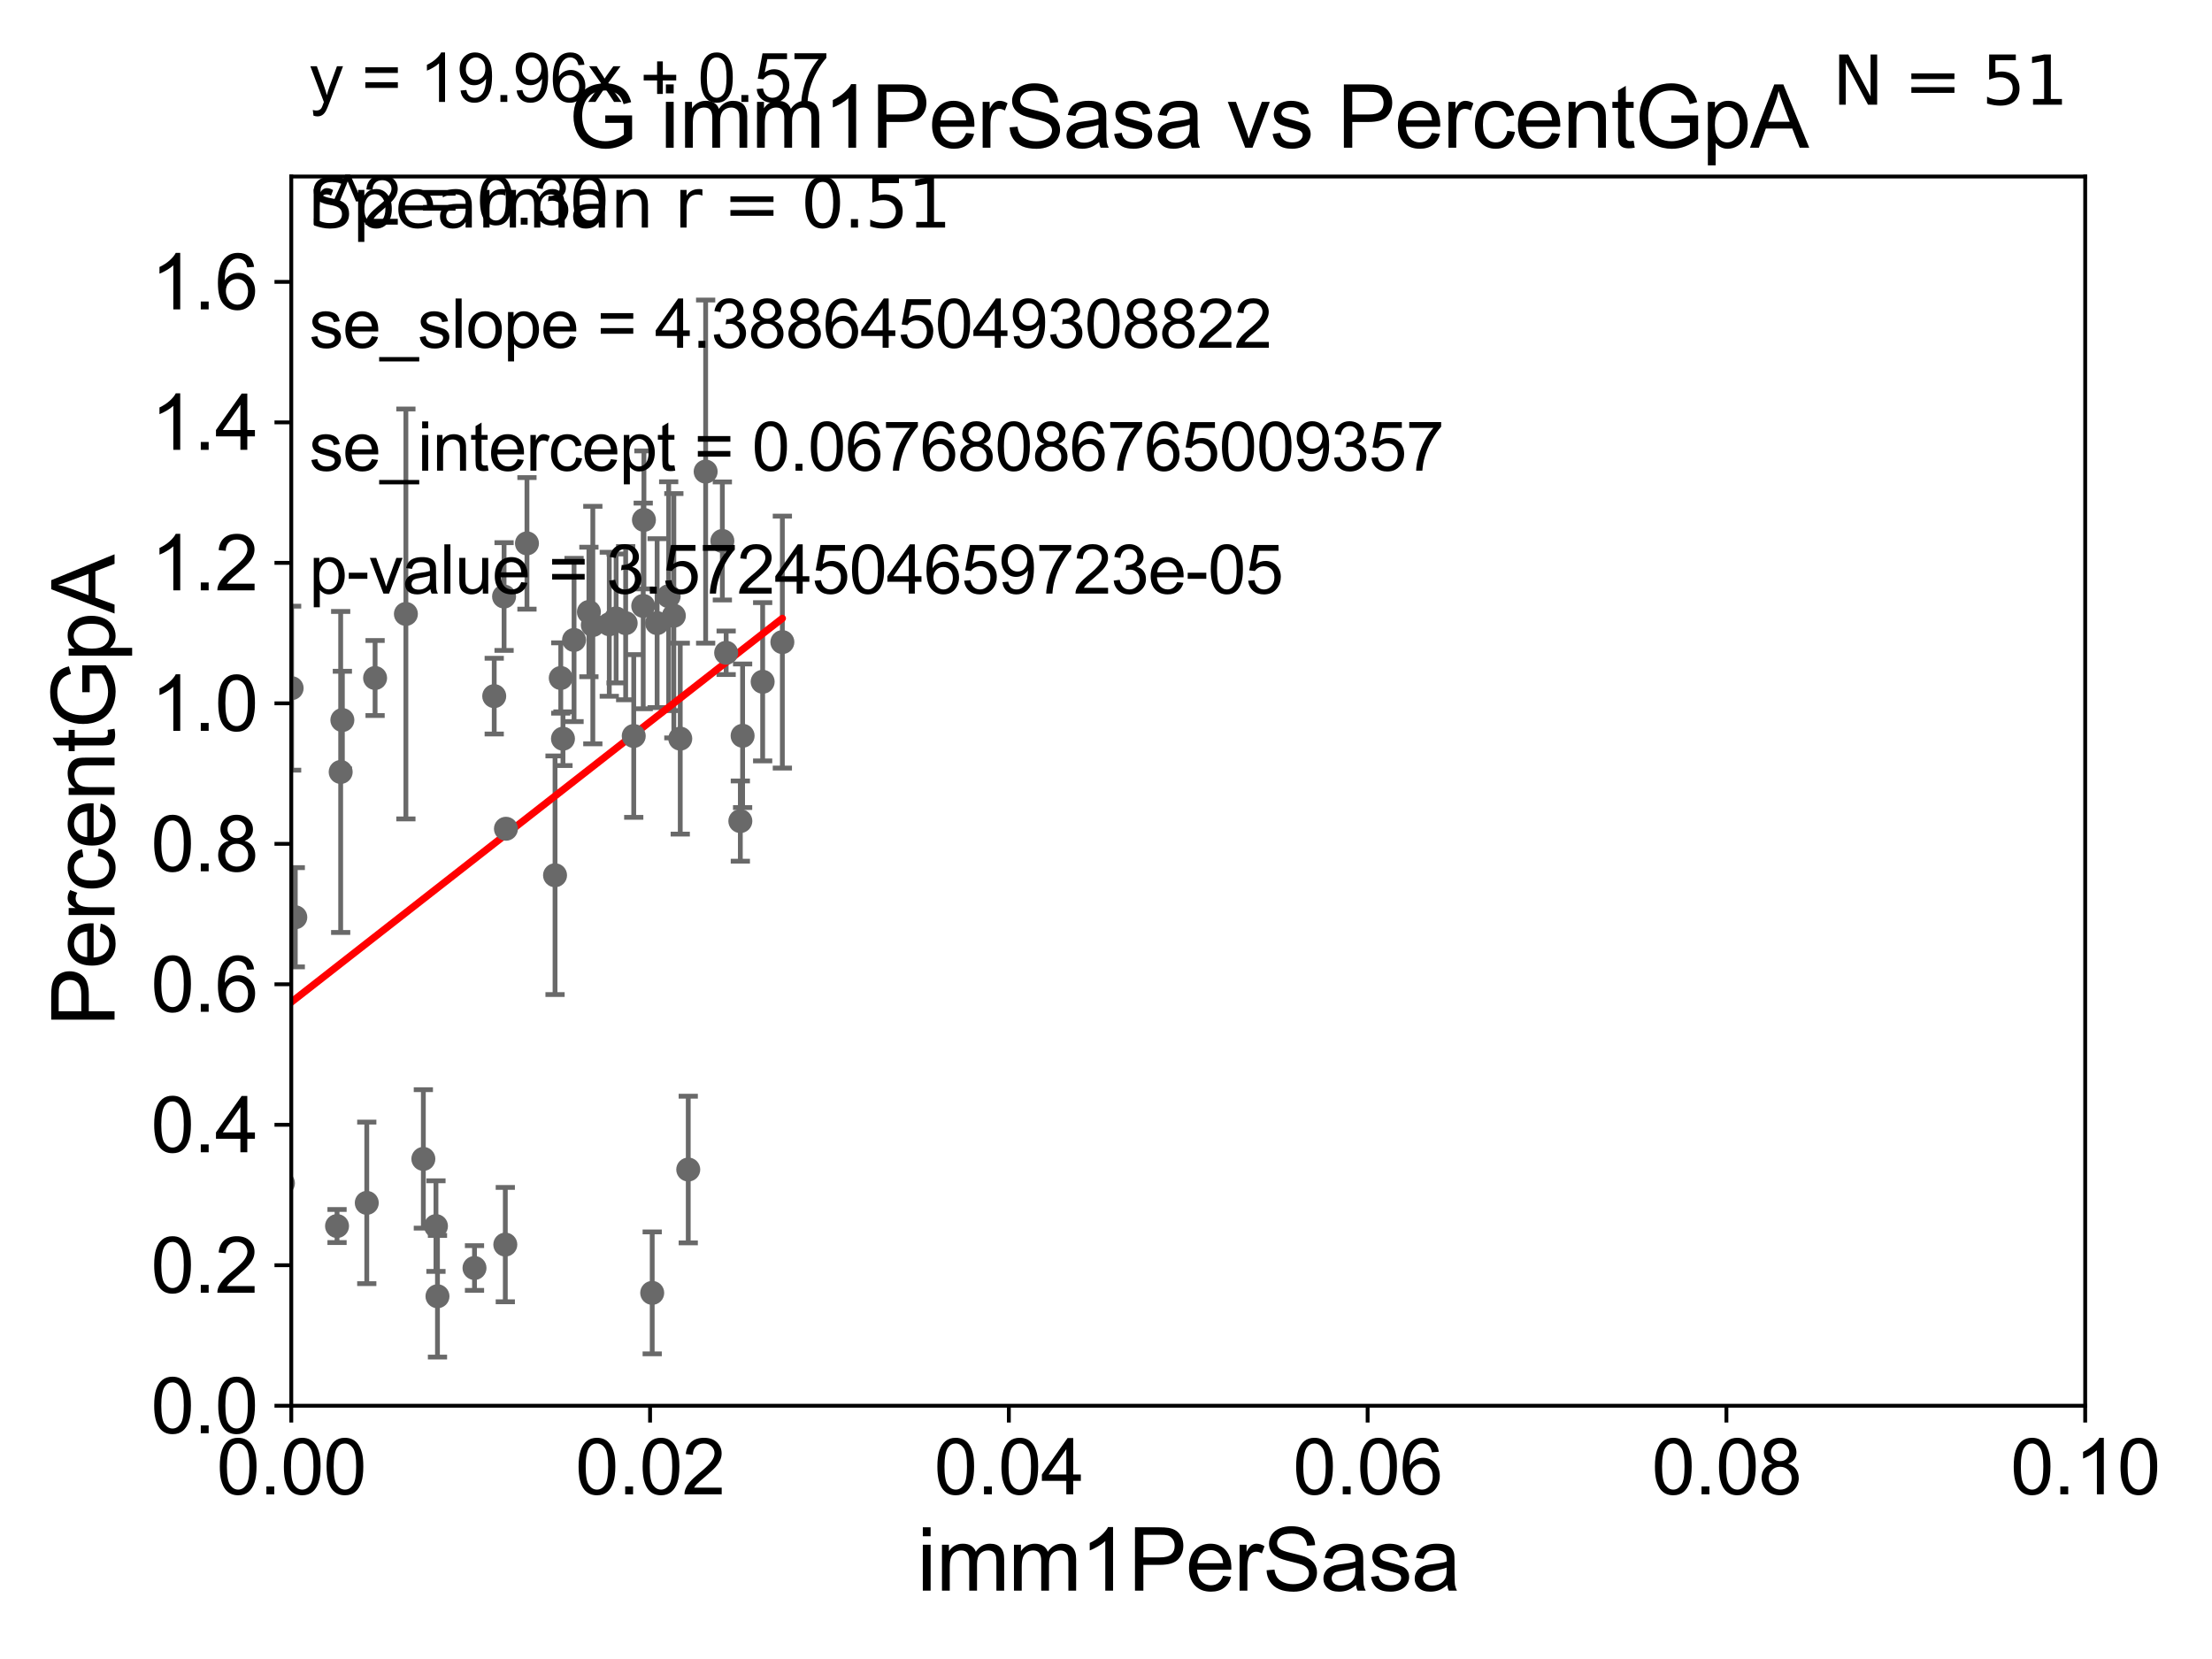 <?xml version="1.0" encoding="utf-8" standalone="no"?>
<!DOCTYPE svg PUBLIC "-//W3C//DTD SVG 1.1//EN"
  "http://www.w3.org/Graphics/SVG/1.1/DTD/svg11.dtd">
<svg xmlns:xlink="http://www.w3.org/1999/xlink" width="460.8pt" height="345.6pt" viewBox="0 0 460.8 345.6" xmlns="http://www.w3.org/2000/svg" version="1.1">
 <defs>
  <style type="text/css">*{stroke-linejoin: round; stroke-linecap: butt}</style>
 </defs>
 <g id="figure_1">
  <g id="patch_1">
   <path d="M 0 345.6 
L 460.8 345.6 
L 460.8 0 
L 0 0 
z
" style="fill: #ffffff"/>
  </g>
  <g id="axes_1">
   <g id="patch_2">
    <path d="M 60.68 292.84 
L 434.385 292.84 
L 434.385 36.775 
L 60.68 36.775 
z
" style="fill: #ffffff"/>
   </g>
   <g id="PathCollection_1">
    <defs>
     <path id="mcc51516b7f" d="M 0 1.118 
C 0.297 1.118 0.581 1 0.791 0.791 
C 1 0.581 1.118 0.297 1.118 0 
C 1.118 -0.297 1 -0.581 0.791 -0.791 
C 0.581 -1 0.297 -1.118 0 -1.118 
C -0.297 -1.118 -0.581 -1 -0.791 -0.791 
C -1 -0.581 -1.118 -0.297 -1.118 0 
C -1.118 0.297 -1 0.581 -0.791 0.791 
C -0.581 1 -0.297 1.118 0 1.118 
z
" style="stroke: #696969"/>
    </defs>
    <g clip-path="url(#pb95dc88013)">
     <use xlink:href="#mcc51516b7f" x="78.139" y="141.24" style="fill: #696969; stroke: #696969"/>
     <use xlink:href="#mcc51516b7f" x="117.276" y="153.884" style="fill: #696969; stroke: #696969"/>
     <use xlink:href="#mcc51516b7f" x="105.008" y="124.27" style="fill: #696969; stroke: #696969"/>
     <use xlink:href="#mcc51516b7f" x="84.555" y="127.898" style="fill: #696969; stroke: #696969"/>
     <use xlink:href="#mcc51516b7f" x="51.725" y="133.988" style="fill: #696969; stroke: #696969"/>
     <use xlink:href="#mcc51516b7f" x="143.375" y="243.637" style="fill: #696969; stroke: #696969"/>
     <use xlink:href="#mcc51516b7f" x="141.709" y="153.873" style="fill: #696969; stroke: #696969"/>
     <use xlink:href="#mcc51516b7f" x="61.514" y="191.082" style="fill: #696969; stroke: #696969"/>
     <use xlink:href="#mcc51516b7f" x="58.943" y="246.482" style="fill: #696969; stroke: #696969"/>
     <use xlink:href="#mcc51516b7f" x="25.027" y="264.219" style="fill: #696969; stroke: #696969"/>
     <use xlink:href="#mcc51516b7f" x="90.818" y="255.418" style="fill: #696969; stroke: #696969"/>
     <use xlink:href="#mcc51516b7f" x="105.396" y="172.647" style="fill: #696969; stroke: #696969"/>
     <use xlink:href="#mcc51516b7f" x="119.586" y="133.316" style="fill: #696969; stroke: #696969"/>
     <use xlink:href="#mcc51516b7f" x="91.135" y="270.034" style="fill: #696969; stroke: #696969"/>
     <use xlink:href="#mcc51516b7f" x="98.847" y="264.146" style="fill: #696969; stroke: #696969"/>
     <use xlink:href="#mcc51516b7f" x="29.58" y="206.043" style="fill: #696969; stroke: #696969"/>
     <use xlink:href="#mcc51516b7f" x="33.419" y="264.045" style="fill: #696969; stroke: #696969"/>
     <use xlink:href="#mcc51516b7f" x="53.851" y="255.278" style="fill: #696969; stroke: #696969"/>
     <use xlink:href="#mcc51516b7f" x="76.406" y="250.581" style="fill: #696969; stroke: #696969"/>
     <use xlink:href="#mcc51516b7f" x="49.015" y="239.809" style="fill: #696969; stroke: #696969"/>
     <use xlink:href="#mcc51516b7f" x="25.492" y="262.939" style="fill: #696969; stroke: #696969"/>
     <use xlink:href="#mcc51516b7f" x="105.264" y="259.271" style="fill: #696969; stroke: #696969"/>
     <use xlink:href="#mcc51516b7f" x="135.867" y="269.331" style="fill: #696969; stroke: #696969"/>
     <use xlink:href="#mcc51516b7f" x="70.212" y="255.406" style="fill: #696969; stroke: #696969"/>
     <use xlink:href="#mcc51516b7f" x="88.192" y="241.421" style="fill: #696969; stroke: #696969"/>
     <use xlink:href="#mcc51516b7f" x="122.68" y="127.485" style="fill: #696969; stroke: #696969"/>
     <use xlink:href="#mcc51516b7f" x="150.48" y="112.694" style="fill: #696969; stroke: #696969"/>
     <use xlink:href="#mcc51516b7f" x="70.969" y="160.814" style="fill: #696969; stroke: #696969"/>
     <use xlink:href="#mcc51516b7f" x="123.496" y="130.211" style="fill: #696969; stroke: #696969"/>
     <use xlink:href="#mcc51516b7f" x="133.996" y="126.225" style="fill: #696969; stroke: #696969"/>
     <use xlink:href="#mcc51516b7f" x="116.817" y="141.241" style="fill: #696969; stroke: #696969"/>
     <use xlink:href="#mcc51516b7f" x="109.776" y="113.195" style="fill: #696969; stroke: #696969"/>
     <use xlink:href="#mcc51516b7f" x="126.925" y="130.045" style="fill: #696969; stroke: #696969"/>
     <use xlink:href="#mcc51516b7f" x="134.144" y="108.307" style="fill: #696969; stroke: #696969"/>
     <use xlink:href="#mcc51516b7f" x="60.752" y="143.356" style="fill: #696969; stroke: #696969"/>
     <use xlink:href="#mcc51516b7f" x="136.89" y="129.809" style="fill: #696969; stroke: #696969"/>
     <use xlink:href="#mcc51516b7f" x="158.875" y="142.026" style="fill: #696969; stroke: #696969"/>
     <use xlink:href="#mcc51516b7f" x="139.3" y="124.199" style="fill: #696969; stroke: #696969"/>
     <use xlink:href="#mcc51516b7f" x="130.338" y="129.815" style="fill: #696969; stroke: #696969"/>
     <use xlink:href="#mcc51516b7f" x="132.019" y="153.321" style="fill: #696969; stroke: #696969"/>
     <use xlink:href="#mcc51516b7f" x="71.321" y="150.001" style="fill: #696969; stroke: #696969"/>
     <use xlink:href="#mcc51516b7f" x="147" y="98.244" style="fill: #696969; stroke: #696969"/>
     <use xlink:href="#mcc51516b7f" x="128.345" y="128.83" style="fill: #696969; stroke: #696969"/>
     <use xlink:href="#mcc51516b7f" x="48.627" y="170.955" style="fill: #696969; stroke: #696969"/>
     <use xlink:href="#mcc51516b7f" x="140.375" y="128.271" style="fill: #696969; stroke: #696969"/>
     <use xlink:href="#mcc51516b7f" x="115.625" y="182.332" style="fill: #696969; stroke: #696969"/>
     <use xlink:href="#mcc51516b7f" x="102.956" y="145.017" style="fill: #696969; stroke: #696969"/>
     <use xlink:href="#mcc51516b7f" x="151.271" y="135.984" style="fill: #696969; stroke: #696969"/>
     <use xlink:href="#mcc51516b7f" x="154.699" y="153.276" style="fill: #696969; stroke: #696969"/>
     <use xlink:href="#mcc51516b7f" x="162.98" y="133.761" style="fill: #696969; stroke: #696969"/>
     <use xlink:href="#mcc51516b7f" x="154.226" y="171.046" style="fill: #696969; stroke: #696969"/>
    </g>
   </g>
   <g id="matplotlib.axis_1">
    <g id="xtick_1">
     <g id="line2d_1">
      <defs>
       <path id="m2f441241d7" d="M 0 0 
L 0 3.5 
" style="stroke: #000000; stroke-width: 0.8"/>
      </defs>
      <g>
       <use xlink:href="#m2f441241d7" x="60.68" y="292.84" style="stroke: #000000; stroke-width: 0.8"/>
      </g>
     </g>
     <g id="text_1">
      <!-- 0.00 -->
      <g transform="translate(45.111 311.293)scale(0.16 -0.16)">
       <defs>
        <path id="ArialMT-30" d="M 266 2259 
Q 266 3072 433 3567 
Q 600 4063 929 4331 
Q 1259 4600 1759 4600 
Q 2128 4600 2406 4451 
Q 2684 4303 2865 4023 
Q 3047 3744 3150 3342 
Q 3253 2941 3253 2259 
Q 3253 1453 3087 958 
Q 2922 463 2592 192 
Q 2263 -78 1759 -78 
Q 1097 -78 719 397 
Q 266 969 266 2259 
z
M 844 2259 
Q 844 1131 1108 757 
Q 1372 384 1759 384 
Q 2147 384 2411 759 
Q 2675 1134 2675 2259 
Q 2675 3391 2411 3762 
Q 2147 4134 1753 4134 
Q 1366 4134 1134 3806 
Q 844 3388 844 2259 
z
" transform="scale(0.016)"/>
        <path id="ArialMT-2e" d="M 581 0 
L 581 641 
L 1222 641 
L 1222 0 
L 581 0 
z
" transform="scale(0.016)"/>
       </defs>
       <use xlink:href="#ArialMT-30"/>
       <use xlink:href="#ArialMT-2e" x="55.615"/>
       <use xlink:href="#ArialMT-30" x="83.398"/>
       <use xlink:href="#ArialMT-30" x="139.014"/>
      </g>
     </g>
    </g>
    <g id="xtick_2">
     <g id="line2d_2">
      <g>
       <use xlink:href="#m2f441241d7" x="135.421" y="292.84" style="stroke: #000000; stroke-width: 0.8"/>
      </g>
     </g>
     <g id="text_2">
      <!-- 0.02 -->
      <g transform="translate(119.852 311.293)scale(0.16 -0.16)">
       <defs>
        <path id="ArialMT-32" d="M 3222 541 
L 3222 0 
L 194 0 
Q 188 203 259 391 
Q 375 700 629 1000 
Q 884 1300 1366 1694 
Q 2113 2306 2375 2664 
Q 2638 3022 2638 3341 
Q 2638 3675 2398 3904 
Q 2159 4134 1775 4134 
Q 1369 4134 1125 3890 
Q 881 3647 878 3216 
L 300 3275 
Q 359 3922 746 4261 
Q 1134 4600 1788 4600 
Q 2447 4600 2831 4234 
Q 3216 3869 3216 3328 
Q 3216 3053 3103 2787 
Q 2991 2522 2730 2228 
Q 2469 1934 1863 1422 
Q 1356 997 1212 845 
Q 1069 694 975 541 
L 3222 541 
z
" transform="scale(0.016)"/>
       </defs>
       <use xlink:href="#ArialMT-30"/>
       <use xlink:href="#ArialMT-2e" x="55.615"/>
       <use xlink:href="#ArialMT-30" x="83.398"/>
       <use xlink:href="#ArialMT-32" x="139.014"/>
      </g>
     </g>
    </g>
    <g id="xtick_3">
     <g id="line2d_3">
      <g>
       <use xlink:href="#m2f441241d7" x="210.162" y="292.84" style="stroke: #000000; stroke-width: 0.8"/>
      </g>
     </g>
     <g id="text_3">
      <!-- 0.04 -->
      <g transform="translate(194.593 311.293)scale(0.16 -0.16)">
       <defs>
        <path id="ArialMT-34" d="M 2069 0 
L 2069 1097 
L 81 1097 
L 81 1613 
L 2172 4581 
L 2631 4581 
L 2631 1613 
L 3250 1613 
L 3250 1097 
L 2631 1097 
L 2631 0 
L 2069 0 
z
M 2069 1613 
L 2069 3678 
L 634 1613 
L 2069 1613 
z
" transform="scale(0.016)"/>
       </defs>
       <use xlink:href="#ArialMT-30"/>
       <use xlink:href="#ArialMT-2e" x="55.615"/>
       <use xlink:href="#ArialMT-30" x="83.398"/>
       <use xlink:href="#ArialMT-34" x="139.014"/>
      </g>
     </g>
    </g>
    <g id="xtick_4">
     <g id="line2d_4">
      <g>
       <use xlink:href="#m2f441241d7" x="284.903" y="292.84" style="stroke: #000000; stroke-width: 0.8"/>
      </g>
     </g>
     <g id="text_4">
      <!-- 0.06 -->
      <g transform="translate(269.334 311.293)scale(0.16 -0.16)">
       <defs>
        <path id="ArialMT-36" d="M 3184 3459 
L 2625 3416 
Q 2550 3747 2413 3897 
Q 2184 4138 1850 4138 
Q 1581 4138 1378 3988 
Q 1113 3794 959 3422 
Q 806 3050 800 2363 
Q 1003 2672 1297 2822 
Q 1591 2972 1913 2972 
Q 2475 2972 2870 2558 
Q 3266 2144 3266 1488 
Q 3266 1056 3080 686 
Q 2894 316 2569 119 
Q 2244 -78 1831 -78 
Q 1128 -78 684 439 
Q 241 956 241 2144 
Q 241 3472 731 4075 
Q 1159 4600 1884 4600 
Q 2425 4600 2770 4297 
Q 3116 3994 3184 3459 
z
M 888 1484 
Q 888 1194 1011 928 
Q 1134 663 1356 523 
Q 1578 384 1822 384 
Q 2178 384 2434 671 
Q 2691 959 2691 1453 
Q 2691 1928 2437 2201 
Q 2184 2475 1800 2475 
Q 1419 2475 1153 2201 
Q 888 1928 888 1484 
z
" transform="scale(0.016)"/>
       </defs>
       <use xlink:href="#ArialMT-30"/>
       <use xlink:href="#ArialMT-2e" x="55.615"/>
       <use xlink:href="#ArialMT-30" x="83.398"/>
       <use xlink:href="#ArialMT-36" x="139.014"/>
      </g>
     </g>
    </g>
    <g id="xtick_5">
     <g id="line2d_5">
      <g>
       <use xlink:href="#m2f441241d7" x="359.644" y="292.84" style="stroke: #000000; stroke-width: 0.8"/>
      </g>
     </g>
     <g id="text_5">
      <!-- 0.08 -->
      <g transform="translate(344.075 311.293)scale(0.16 -0.16)">
       <defs>
        <path id="ArialMT-38" d="M 1131 2484 
Q 781 2613 612 2850 
Q 444 3088 444 3419 
Q 444 3919 803 4259 
Q 1163 4600 1759 4600 
Q 2359 4600 2725 4251 
Q 3091 3903 3091 3403 
Q 3091 3084 2923 2848 
Q 2756 2613 2416 2484 
Q 2838 2347 3058 2040 
Q 3278 1734 3278 1309 
Q 3278 722 2862 322 
Q 2447 -78 1769 -78 
Q 1091 -78 675 323 
Q 259 725 259 1325 
Q 259 1772 486 2073 
Q 713 2375 1131 2484 
z
M 1019 3438 
Q 1019 3113 1228 2906 
Q 1438 2700 1772 2700 
Q 2097 2700 2305 2904 
Q 2513 3109 2513 3406 
Q 2513 3716 2298 3927 
Q 2084 4138 1766 4138 
Q 1444 4138 1231 3931 
Q 1019 3725 1019 3438 
z
M 838 1322 
Q 838 1081 952 856 
Q 1066 631 1291 507 
Q 1516 384 1775 384 
Q 2178 384 2440 643 
Q 2703 903 2703 1303 
Q 2703 1709 2433 1975 
Q 2163 2241 1756 2241 
Q 1359 2241 1098 1978 
Q 838 1716 838 1322 
z
" transform="scale(0.016)"/>
       </defs>
       <use xlink:href="#ArialMT-30"/>
       <use xlink:href="#ArialMT-2e" x="55.615"/>
       <use xlink:href="#ArialMT-30" x="83.398"/>
       <use xlink:href="#ArialMT-38" x="139.014"/>
      </g>
     </g>
    </g>
    <g id="xtick_6">
     <g id="line2d_6">
      <g>
       <use xlink:href="#m2f441241d7" x="434.385" y="292.84" style="stroke: #000000; stroke-width: 0.8"/>
      </g>
     </g>
     <g id="text_6">
      <!-- 0.10 -->
      <g transform="translate(418.816 311.293)scale(0.16 -0.16)">
       <defs>
        <path id="ArialMT-31" d="M 2384 0 
L 1822 0 
L 1822 3584 
Q 1619 3391 1289 3197 
Q 959 3003 697 2906 
L 697 3450 
Q 1169 3672 1522 3987 
Q 1875 4303 2022 4600 
L 2384 4600 
L 2384 0 
z
" transform="scale(0.016)"/>
       </defs>
       <use xlink:href="#ArialMT-30"/>
       <use xlink:href="#ArialMT-2e" x="55.615"/>
       <use xlink:href="#ArialMT-31" x="83.398"/>
       <use xlink:href="#ArialMT-30" x="139.014"/>
      </g>
     </g>
    </g>
    <g id="text_7">
     <!-- imm1PerSasa -->
     <g transform="translate(191.017 331.357)scale(0.18 -0.18)">
      <defs>
       <path id="ArialMT-69" d="M 425 3934 
L 425 4581 
L 988 4581 
L 988 3934 
L 425 3934 
z
M 425 0 
L 425 3319 
L 988 3319 
L 988 0 
L 425 0 
z
" transform="scale(0.016)"/>
       <path id="ArialMT-6d" d="M 422 0 
L 422 3319 
L 925 3319 
L 925 2853 
Q 1081 3097 1340 3245 
Q 1600 3394 1931 3394 
Q 2300 3394 2536 3241 
Q 2772 3088 2869 2813 
Q 3263 3394 3894 3394 
Q 4388 3394 4653 3120 
Q 4919 2847 4919 2278 
L 4919 0 
L 4359 0 
L 4359 2091 
Q 4359 2428 4304 2576 
Q 4250 2725 4106 2815 
Q 3963 2906 3769 2906 
Q 3419 2906 3187 2673 
Q 2956 2441 2956 1928 
L 2956 0 
L 2394 0 
L 2394 2156 
Q 2394 2531 2256 2718 
Q 2119 2906 1806 2906 
Q 1569 2906 1367 2781 
Q 1166 2656 1075 2415 
Q 984 2175 984 1722 
L 984 0 
L 422 0 
z
" transform="scale(0.016)"/>
       <path id="ArialMT-50" d="M 494 0 
L 494 4581 
L 2222 4581 
Q 2678 4581 2919 4538 
Q 3256 4481 3484 4323 
Q 3713 4166 3852 3881 
Q 3991 3597 3991 3256 
Q 3991 2672 3619 2267 
Q 3247 1863 2275 1863 
L 1100 1863 
L 1100 0 
L 494 0 
z
M 1100 2403 
L 2284 2403 
Q 2872 2403 3119 2622 
Q 3366 2841 3366 3238 
Q 3366 3525 3220 3729 
Q 3075 3934 2838 4000 
Q 2684 4041 2272 4041 
L 1100 4041 
L 1100 2403 
z
" transform="scale(0.016)"/>
       <path id="ArialMT-65" d="M 2694 1069 
L 3275 997 
Q 3138 488 2766 206 
Q 2394 -75 1816 -75 
Q 1088 -75 661 373 
Q 234 822 234 1631 
Q 234 2469 665 2931 
Q 1097 3394 1784 3394 
Q 2450 3394 2872 2941 
Q 3294 2488 3294 1666 
Q 3294 1616 3291 1516 
L 816 1516 
Q 847 969 1125 678 
Q 1403 388 1819 388 
Q 2128 388 2347 550 
Q 2566 713 2694 1069 
z
M 847 1978 
L 2700 1978 
Q 2663 2397 2488 2606 
Q 2219 2931 1791 2931 
Q 1403 2931 1139 2672 
Q 875 2413 847 1978 
z
" transform="scale(0.016)"/>
       <path id="ArialMT-72" d="M 416 0 
L 416 3319 
L 922 3319 
L 922 2816 
Q 1116 3169 1280 3281 
Q 1444 3394 1641 3394 
Q 1925 3394 2219 3213 
L 2025 2691 
Q 1819 2813 1613 2813 
Q 1428 2813 1281 2702 
Q 1134 2591 1072 2394 
Q 978 2094 978 1738 
L 978 0 
L 416 0 
z
" transform="scale(0.016)"/>
       <path id="ArialMT-53" d="M 288 1472 
L 859 1522 
Q 900 1178 1048 958 
Q 1197 738 1509 602 
Q 1822 466 2213 466 
Q 2559 466 2825 569 
Q 3091 672 3220 851 
Q 3350 1031 3350 1244 
Q 3350 1459 3225 1620 
Q 3100 1781 2813 1891 
Q 2628 1963 1997 2114 
Q 1366 2266 1113 2400 
Q 784 2572 623 2826 
Q 463 3081 463 3397 
Q 463 3744 659 4045 
Q 856 4347 1234 4503 
Q 1613 4659 2075 4659 
Q 2584 4659 2973 4495 
Q 3363 4331 3572 4012 
Q 3781 3694 3797 3291 
L 3216 3247 
Q 3169 3681 2898 3903 
Q 2628 4125 2100 4125 
Q 1550 4125 1298 3923 
Q 1047 3722 1047 3438 
Q 1047 3191 1225 3031 
Q 1400 2872 2139 2705 
Q 2878 2538 3153 2413 
Q 3553 2228 3743 1945 
Q 3934 1663 3934 1294 
Q 3934 928 3725 604 
Q 3516 281 3123 101 
Q 2731 -78 2241 -78 
Q 1619 -78 1198 103 
Q 778 284 539 648 
Q 300 1013 288 1472 
z
" transform="scale(0.016)"/>
       <path id="ArialMT-61" d="M 2588 409 
Q 2275 144 1986 34 
Q 1697 -75 1366 -75 
Q 819 -75 525 192 
Q 231 459 231 875 
Q 231 1119 342 1320 
Q 453 1522 633 1644 
Q 813 1766 1038 1828 
Q 1203 1872 1538 1913 
Q 2219 1994 2541 2106 
Q 2544 2222 2544 2253 
Q 2544 2597 2384 2738 
Q 2169 2928 1744 2928 
Q 1347 2928 1158 2789 
Q 969 2650 878 2297 
L 328 2372 
Q 403 2725 575 2942 
Q 747 3159 1072 3276 
Q 1397 3394 1825 3394 
Q 2250 3394 2515 3294 
Q 2781 3194 2906 3042 
Q 3031 2891 3081 2659 
Q 3109 2516 3109 2141 
L 3109 1391 
Q 3109 606 3145 398 
Q 3181 191 3288 0 
L 2700 0 
Q 2613 175 2588 409 
z
M 2541 1666 
Q 2234 1541 1622 1453 
Q 1275 1403 1131 1340 
Q 988 1278 909 1158 
Q 831 1038 831 891 
Q 831 666 1001 516 
Q 1172 366 1500 366 
Q 1825 366 2078 508 
Q 2331 650 2450 897 
Q 2541 1088 2541 1459 
L 2541 1666 
z
" transform="scale(0.016)"/>
       <path id="ArialMT-73" d="M 197 991 
L 753 1078 
Q 800 744 1014 566 
Q 1228 388 1613 388 
Q 2000 388 2187 545 
Q 2375 703 2375 916 
Q 2375 1106 2209 1216 
Q 2094 1291 1634 1406 
Q 1016 1563 777 1677 
Q 538 1791 414 1992 
Q 291 2194 291 2438 
Q 291 2659 392 2848 
Q 494 3038 669 3163 
Q 800 3259 1026 3326 
Q 1253 3394 1513 3394 
Q 1903 3394 2198 3281 
Q 2494 3169 2634 2976 
Q 2775 2784 2828 2463 
L 2278 2388 
Q 2241 2644 2061 2787 
Q 1881 2931 1553 2931 
Q 1166 2931 1000 2803 
Q 834 2675 834 2503 
Q 834 2394 903 2306 
Q 972 2216 1119 2156 
Q 1203 2125 1616 2013 
Q 2213 1853 2448 1751 
Q 2684 1650 2818 1456 
Q 2953 1263 2953 975 
Q 2953 694 2789 445 
Q 2625 197 2315 61 
Q 2006 -75 1616 -75 
Q 969 -75 630 194 
Q 291 463 197 991 
z
" transform="scale(0.016)"/>
      </defs>
      <use xlink:href="#ArialMT-69"/>
      <use xlink:href="#ArialMT-6d" x="22.217"/>
      <use xlink:href="#ArialMT-6d" x="105.518"/>
      <use xlink:href="#ArialMT-31" x="188.818"/>
      <use xlink:href="#ArialMT-50" x="244.434"/>
      <use xlink:href="#ArialMT-65" x="311.133"/>
      <use xlink:href="#ArialMT-72" x="366.748"/>
      <use xlink:href="#ArialMT-53" x="400.049"/>
      <use xlink:href="#ArialMT-61" x="466.748"/>
      <use xlink:href="#ArialMT-73" x="522.363"/>
      <use xlink:href="#ArialMT-61" x="572.363"/>
     </g>
    </g>
   </g>
   <g id="matplotlib.axis_2">
    <g id="ytick_1">
     <g id="line2d_7">
      <defs>
       <path id="mc2c0bddc9b" d="M 0 0 
L -3.5 0 
" style="stroke: #000000; stroke-width: 0.8"/>
      </defs>
      <g>
       <use xlink:href="#mc2c0bddc9b" x="60.68" y="292.84" style="stroke: #000000; stroke-width: 0.8"/>
      </g>
     </g>
     <g id="text_8">
      <!-- 0.0 -->
      <g transform="translate(31.44 298.566)scale(0.16 -0.16)">
       <use xlink:href="#ArialMT-30"/>
       <use xlink:href="#ArialMT-2e" x="55.615"/>
       <use xlink:href="#ArialMT-30" x="83.398"/>
      </g>
     </g>
    </g>
    <g id="ytick_2">
     <g id="line2d_8">
      <g>
       <use xlink:href="#mc2c0bddc9b" x="60.68" y="263.575" style="stroke: #000000; stroke-width: 0.8"/>
      </g>
     </g>
     <g id="text_9">
      <!-- 0.2 -->
      <g transform="translate(31.44 269.302)scale(0.16 -0.16)">
       <use xlink:href="#ArialMT-30"/>
       <use xlink:href="#ArialMT-2e" x="55.615"/>
       <use xlink:href="#ArialMT-32" x="83.398"/>
      </g>
     </g>
    </g>
    <g id="ytick_3">
     <g id="line2d_9">
      <g>
       <use xlink:href="#mc2c0bddc9b" x="60.68" y="234.311" style="stroke: #000000; stroke-width: 0.8"/>
      </g>
     </g>
     <g id="text_10">
      <!-- 0.4 -->
      <g transform="translate(31.44 240.037)scale(0.16 -0.16)">
       <use xlink:href="#ArialMT-30"/>
       <use xlink:href="#ArialMT-2e" x="55.615"/>
       <use xlink:href="#ArialMT-34" x="83.398"/>
      </g>
     </g>
    </g>
    <g id="ytick_4">
     <g id="line2d_10">
      <g>
       <use xlink:href="#mc2c0bddc9b" x="60.68" y="205.046" style="stroke: #000000; stroke-width: 0.8"/>
      </g>
     </g>
     <g id="text_11">
      <!-- 0.6 -->
      <g transform="translate(31.44 210.772)scale(0.16 -0.16)">
       <use xlink:href="#ArialMT-30"/>
       <use xlink:href="#ArialMT-2e" x="55.615"/>
       <use xlink:href="#ArialMT-36" x="83.398"/>
      </g>
     </g>
    </g>
    <g id="ytick_5">
     <g id="line2d_11">
      <g>
       <use xlink:href="#mc2c0bddc9b" x="60.68" y="175.782" style="stroke: #000000; stroke-width: 0.8"/>
      </g>
     </g>
     <g id="text_12">
      <!-- 0.8 -->
      <g transform="translate(31.44 181.508)scale(0.16 -0.16)">
       <use xlink:href="#ArialMT-30"/>
       <use xlink:href="#ArialMT-2e" x="55.615"/>
       <use xlink:href="#ArialMT-38" x="83.398"/>
      </g>
     </g>
    </g>
    <g id="ytick_6">
     <g id="line2d_12">
      <g>
       <use xlink:href="#mc2c0bddc9b" x="60.68" y="146.517" style="stroke: #000000; stroke-width: 0.8"/>
      </g>
     </g>
     <g id="text_13">
      <!-- 1.0 -->
      <g transform="translate(31.44 152.243)scale(0.16 -0.16)">
       <use xlink:href="#ArialMT-31"/>
       <use xlink:href="#ArialMT-2e" x="55.615"/>
       <use xlink:href="#ArialMT-30" x="83.398"/>
      </g>
     </g>
    </g>
    <g id="ytick_7">
     <g id="line2d_13">
      <g>
       <use xlink:href="#mc2c0bddc9b" x="60.68" y="117.252" style="stroke: #000000; stroke-width: 0.8"/>
      </g>
     </g>
     <g id="text_14">
      <!-- 1.2 -->
      <g transform="translate(31.44 122.979)scale(0.16 -0.16)">
       <use xlink:href="#ArialMT-31"/>
       <use xlink:href="#ArialMT-2e" x="55.615"/>
       <use xlink:href="#ArialMT-32" x="83.398"/>
      </g>
     </g>
    </g>
    <g id="ytick_8">
     <g id="line2d_14">
      <g>
       <use xlink:href="#mc2c0bddc9b" x="60.68" y="87.988" style="stroke: #000000; stroke-width: 0.8"/>
      </g>
     </g>
     <g id="text_15">
      <!-- 1.4 -->
      <g transform="translate(31.44 93.714)scale(0.16 -0.16)">
       <use xlink:href="#ArialMT-31"/>
       <use xlink:href="#ArialMT-2e" x="55.615"/>
       <use xlink:href="#ArialMT-34" x="83.398"/>
      </g>
     </g>
    </g>
    <g id="ytick_9">
     <g id="line2d_15">
      <g>
       <use xlink:href="#mc2c0bddc9b" x="60.68" y="58.723" style="stroke: #000000; stroke-width: 0.8"/>
      </g>
     </g>
     <g id="text_16">
      <!-- 1.6 -->
      <g transform="translate(31.44 64.45)scale(0.16 -0.16)">
       <use xlink:href="#ArialMT-31"/>
       <use xlink:href="#ArialMT-2e" x="55.615"/>
       <use xlink:href="#ArialMT-36" x="83.398"/>
      </g>
     </g>
    </g>
    <g id="text_17">
     <!-- PercentGpA -->
     <g transform="translate(23.863 213.831)rotate(-90)scale(0.18 -0.18)">
      <defs>
       <path id="ArialMT-63" d="M 2588 1216 
L 3141 1144 
Q 3050 572 2676 248 
Q 2303 -75 1759 -75 
Q 1078 -75 664 370 
Q 250 816 250 1647 
Q 250 2184 428 2587 
Q 606 2991 970 3192 
Q 1334 3394 1763 3394 
Q 2303 3394 2647 3120 
Q 2991 2847 3088 2344 
L 2541 2259 
Q 2463 2594 2264 2762 
Q 2066 2931 1784 2931 
Q 1359 2931 1093 2626 
Q 828 2322 828 1663 
Q 828 994 1084 691 
Q 1341 388 1753 388 
Q 2084 388 2306 591 
Q 2528 794 2588 1216 
z
" transform="scale(0.016)"/>
       <path id="ArialMT-6e" d="M 422 0 
L 422 3319 
L 928 3319 
L 928 2847 
Q 1294 3394 1984 3394 
Q 2284 3394 2536 3286 
Q 2788 3178 2913 3003 
Q 3038 2828 3088 2588 
Q 3119 2431 3119 2041 
L 3119 0 
L 2556 0 
L 2556 2019 
Q 2556 2363 2490 2533 
Q 2425 2703 2258 2804 
Q 2091 2906 1866 2906 
Q 1506 2906 1245 2678 
Q 984 2450 984 1813 
L 984 0 
L 422 0 
z
" transform="scale(0.016)"/>
       <path id="ArialMT-74" d="M 1650 503 
L 1731 6 
Q 1494 -44 1306 -44 
Q 1000 -44 831 53 
Q 663 150 594 308 
Q 525 466 525 972 
L 525 2881 
L 113 2881 
L 113 3319 
L 525 3319 
L 525 4141 
L 1084 4478 
L 1084 3319 
L 1650 3319 
L 1650 2881 
L 1084 2881 
L 1084 941 
Q 1084 700 1114 631 
Q 1144 563 1211 522 
Q 1278 481 1403 481 
Q 1497 481 1650 503 
z
" transform="scale(0.016)"/>
       <path id="ArialMT-47" d="M 2638 1797 
L 2638 2334 
L 4578 2338 
L 4578 638 
Q 4131 281 3656 101 
Q 3181 -78 2681 -78 
Q 2006 -78 1454 211 
Q 903 500 622 1047 
Q 341 1594 341 2269 
Q 341 2938 620 3517 
Q 900 4097 1425 4378 
Q 1950 4659 2634 4659 
Q 3131 4659 3532 4498 
Q 3934 4338 4162 4050 
Q 4391 3763 4509 3300 
L 3963 3150 
Q 3859 3500 3706 3700 
Q 3553 3900 3268 4020 
Q 2984 4141 2638 4141 
Q 2222 4141 1919 4014 
Q 1616 3888 1430 3681 
Q 1244 3475 1141 3228 
Q 966 2803 966 2306 
Q 966 1694 1177 1281 
Q 1388 869 1791 669 
Q 2194 469 2647 469 
Q 3041 469 3416 620 
Q 3791 772 3984 944 
L 3984 1797 
L 2638 1797 
z
" transform="scale(0.016)"/>
       <path id="ArialMT-70" d="M 422 -1272 
L 422 3319 
L 934 3319 
L 934 2888 
Q 1116 3141 1344 3267 
Q 1572 3394 1897 3394 
Q 2322 3394 2647 3175 
Q 2972 2956 3137 2557 
Q 3303 2159 3303 1684 
Q 3303 1175 3120 767 
Q 2938 359 2589 142 
Q 2241 -75 1856 -75 
Q 1575 -75 1351 44 
Q 1128 163 984 344 
L 984 -1272 
L 422 -1272 
z
M 931 1641 
Q 931 1000 1190 694 
Q 1450 388 1819 388 
Q 2194 388 2461 705 
Q 2728 1022 2728 1688 
Q 2728 2322 2467 2637 
Q 2206 2953 1844 2953 
Q 1484 2953 1207 2617 
Q 931 2281 931 1641 
z
" transform="scale(0.016)"/>
       <path id="ArialMT-41" d="M -9 0 
L 1750 4581 
L 2403 4581 
L 4278 0 
L 3588 0 
L 3053 1388 
L 1138 1388 
L 634 0 
L -9 0 
z
M 1313 1881 
L 2866 1881 
L 2388 3150 
Q 2169 3728 2063 4100 
Q 1975 3659 1816 3225 
L 1313 1881 
z
" transform="scale(0.016)"/>
      </defs>
      <use xlink:href="#ArialMT-50"/>
      <use xlink:href="#ArialMT-65" x="66.699"/>
      <use xlink:href="#ArialMT-72" x="122.314"/>
      <use xlink:href="#ArialMT-63" x="155.615"/>
      <use xlink:href="#ArialMT-65" x="205.615"/>
      <use xlink:href="#ArialMT-6e" x="261.23"/>
      <use xlink:href="#ArialMT-74" x="316.846"/>
      <use xlink:href="#ArialMT-47" x="344.629"/>
      <use xlink:href="#ArialMT-70" x="422.412"/>
      <use xlink:href="#ArialMT-41" x="478.027"/>
     </g>
    </g>
   </g>
   <g id="LineCollection_1">
    <path d="M 78.139 149.056 
L 78.139 133.425 
" clip-path="url(#pb95dc88013)" style="fill: none; stroke: #696969"/>
    <path d="M 117.276 159.478 
L 117.276 148.29 
" clip-path="url(#pb95dc88013)" style="fill: none; stroke: #696969"/>
    <path d="M 105.008 135.492 
L 105.008 113.048 
" clip-path="url(#pb95dc88013)" style="fill: none; stroke: #696969"/>
    <path d="M 84.555 170.595 
L 84.555 85.201 
" clip-path="url(#pb95dc88013)" style="fill: none; stroke: #696969"/>
    <path d="M 51.725 137.624 
L 51.725 130.353 
" clip-path="url(#pb95dc88013)" style="fill: none; stroke: #696969"/>
    <path d="M 143.375 258.912 
L 143.375 228.361 
" clip-path="url(#pb95dc88013)" style="fill: none; stroke: #696969"/>
    <path d="M 141.709 173.761 
L 141.709 133.985 
" clip-path="url(#pb95dc88013)" style="fill: none; stroke: #696969"/>
    <path d="M 61.514 201.42 
L 61.514 180.744 
" clip-path="url(#pb95dc88013)" style="fill: none; stroke: #696969"/>
    <path d="M 58.943 250.215 
L 58.943 242.748 
" clip-path="url(#pb95dc88013)" style="fill: none; stroke: #696969"/>
    <path d="M 25.027 271.889 
L 25.027 256.548 
" clip-path="url(#pb95dc88013)" style="fill: none; stroke: #696969"/>
    <path d="M 90.818 264.856 
L 90.818 245.979 
" clip-path="url(#pb95dc88013)" style="fill: none; stroke: #696969"/>
    <path d="M 105.396 173.156 
L 105.396 172.138 
" clip-path="url(#pb95dc88013)" style="fill: none; stroke: #696969"/>
    <path d="M 119.586 150.319 
L 119.586 116.313 
" clip-path="url(#pb95dc88013)" style="fill: none; stroke: #696969"/>
    <path d="M 91.135 282.705 
L 91.135 257.362 
" clip-path="url(#pb95dc88013)" style="fill: none; stroke: #696969"/>
    <path d="M 98.847 268.803 
L 98.847 259.488 
" clip-path="url(#pb95dc88013)" style="fill: none; stroke: #696969"/>
    <path d="M 29.58 210.445 
L 29.58 201.642 
" clip-path="url(#pb95dc88013)" style="fill: none; stroke: #696969"/>
    <path d="M 33.419 269.528 
L 33.419 258.562 
" clip-path="url(#pb95dc88013)" style="fill: none; stroke: #696969"/>
    <path d="M 53.851 271.005 
L 53.851 239.552 
" clip-path="url(#pb95dc88013)" style="fill: none; stroke: #696969"/>
    <path d="M 76.406 267.408 
L 76.406 233.754 
" clip-path="url(#pb95dc88013)" style="fill: none; stroke: #696969"/>
    <path d="M 49.015 242.825 
L 49.015 236.793 
" clip-path="url(#pb95dc88013)" style="fill: none; stroke: #696969"/>
    <path d="M 25.492 276.751 
L 25.492 249.126 
" clip-path="url(#pb95dc88013)" style="fill: none; stroke: #696969"/>
    <path d="M 105.264 271.182 
L 105.264 247.36 
" clip-path="url(#pb95dc88013)" style="fill: none; stroke: #696969"/>
    <path d="M 135.867 282.032 
L 135.867 256.63 
" clip-path="url(#pb95dc88013)" style="fill: none; stroke: #696969"/>
    <path d="M 70.212 258.849 
L 70.212 251.962 
" clip-path="url(#pb95dc88013)" style="fill: none; stroke: #696969"/>
    <path d="M 88.192 255.839 
L 88.192 227.003 
" clip-path="url(#pb95dc88013)" style="fill: none; stroke: #696969"/>
    <path d="M 122.68 140.978 
L 122.68 113.992 
" clip-path="url(#pb95dc88013)" style="fill: none; stroke: #696969"/>
    <path d="M 150.48 124.987 
L 150.48 100.401 
" clip-path="url(#pb95dc88013)" style="fill: none; stroke: #696969"/>
    <path d="M 70.969 194.248 
L 70.969 127.379 
" clip-path="url(#pb95dc88013)" style="fill: none; stroke: #696969"/>
    <path d="M 123.496 154.95 
L 123.496 105.473 
" clip-path="url(#pb95dc88013)" style="fill: none; stroke: #696969"/>
    <path d="M 133.996 147.644 
L 133.996 104.806 
" clip-path="url(#pb95dc88013)" style="fill: none; stroke: #696969"/>
    <path d="M 116.817 148.57 
L 116.817 133.913 
" clip-path="url(#pb95dc88013)" style="fill: none; stroke: #696969"/>
    <path d="M 109.776 126.9 
L 109.776 99.49 
" clip-path="url(#pb95dc88013)" style="fill: none; stroke: #696969"/>
    <path d="M 126.925 145.04 
L 126.925 115.05 
" clip-path="url(#pb95dc88013)" style="fill: none; stroke: #696969"/>
    <path d="M 134.144 122.681 
L 134.144 93.933 
" clip-path="url(#pb95dc88013)" style="fill: none; stroke: #696969"/>
    <path d="M 60.752 160.438 
L 60.752 126.274 
" clip-path="url(#pb95dc88013)" style="fill: none; stroke: #696969"/>
    <path d="M 136.89 147.398 
L 136.89 112.22 
" clip-path="url(#pb95dc88013)" style="fill: none; stroke: #696969"/>
    <path d="M 158.875 158.513 
L 158.875 125.539 
" clip-path="url(#pb95dc88013)" style="fill: none; stroke: #696969"/>
    <path d="M 139.3 148.034 
L 139.3 100.364 
" clip-path="url(#pb95dc88013)" style="fill: none; stroke: #696969"/>
    <path d="M 130.338 145.774 
L 130.338 113.856 
" clip-path="url(#pb95dc88013)" style="fill: none; stroke: #696969"/>
    <path d="M 132.019 170.269 
L 132.019 136.372 
" clip-path="url(#pb95dc88013)" style="fill: none; stroke: #696969"/>
    <path d="M 71.321 160.164 
L 71.321 139.838 
" clip-path="url(#pb95dc88013)" style="fill: none; stroke: #696969"/>
    <path d="M 147 133.986 
L 147 62.503 
" clip-path="url(#pb95dc88013)" style="fill: none; stroke: #696969"/>
    <path d="M 128.345 142.256 
L 128.345 115.404 
" clip-path="url(#pb95dc88013)" style="fill: none; stroke: #696969"/>
    <path d="M 48.627 177.108 
L 48.627 164.801 
" clip-path="url(#pb95dc88013)" style="fill: none; stroke: #696969"/>
    <path d="M 140.375 153.721 
L 140.375 102.821 
" clip-path="url(#pb95dc88013)" style="fill: none; stroke: #696969"/>
    <path d="M 115.625 207.184 
L 115.625 157.479 
" clip-path="url(#pb95dc88013)" style="fill: none; stroke: #696969"/>
    <path d="M 102.956 152.909 
L 102.956 137.124 
" clip-path="url(#pb95dc88013)" style="fill: none; stroke: #696969"/>
    <path d="M 151.271 140.52 
L 151.271 131.448 
" clip-path="url(#pb95dc88013)" style="fill: none; stroke: #696969"/>
    <path d="M 154.699 168.229 
L 154.699 138.323 
" clip-path="url(#pb95dc88013)" style="fill: none; stroke: #696969"/>
    <path d="M 162.98 160.002 
L 162.98 107.521 
" clip-path="url(#pb95dc88013)" style="fill: none; stroke: #696969"/>
    <path d="M 154.226 179.402 
L 154.226 162.689 
" clip-path="url(#pb95dc88013)" style="fill: none; stroke: #696969"/>
   </g>
   <g id="line2d_16">
    <defs>
     <path id="m4df1aa8f33" d="M 2 0 
L -2 -0 
" style="stroke: #696969"/>
    </defs>
    <g clip-path="url(#pb95dc88013)">
     <use xlink:href="#m4df1aa8f33" x="78.139" y="149.056" style="fill: #696969; stroke: #696969"/>
     <use xlink:href="#m4df1aa8f33" x="117.276" y="159.478" style="fill: #696969; stroke: #696969"/>
     <use xlink:href="#m4df1aa8f33" x="105.008" y="135.492" style="fill: #696969; stroke: #696969"/>
     <use xlink:href="#m4df1aa8f33" x="84.555" y="170.595" style="fill: #696969; stroke: #696969"/>
     <use xlink:href="#m4df1aa8f33" x="51.725" y="137.624" style="fill: #696969; stroke: #696969"/>
     <use xlink:href="#m4df1aa8f33" x="143.375" y="258.912" style="fill: #696969; stroke: #696969"/>
     <use xlink:href="#m4df1aa8f33" x="141.709" y="173.761" style="fill: #696969; stroke: #696969"/>
     <use xlink:href="#m4df1aa8f33" x="61.514" y="201.42" style="fill: #696969; stroke: #696969"/>
     <use xlink:href="#m4df1aa8f33" x="58.943" y="250.215" style="fill: #696969; stroke: #696969"/>
     <use xlink:href="#m4df1aa8f33" x="25.027" y="271.889" style="fill: #696969; stroke: #696969"/>
     <use xlink:href="#m4df1aa8f33" x="90.818" y="264.856" style="fill: #696969; stroke: #696969"/>
     <use xlink:href="#m4df1aa8f33" x="105.396" y="173.156" style="fill: #696969; stroke: #696969"/>
     <use xlink:href="#m4df1aa8f33" x="119.586" y="150.319" style="fill: #696969; stroke: #696969"/>
     <use xlink:href="#m4df1aa8f33" x="91.135" y="282.705" style="fill: #696969; stroke: #696969"/>
     <use xlink:href="#m4df1aa8f33" x="98.847" y="268.803" style="fill: #696969; stroke: #696969"/>
     <use xlink:href="#m4df1aa8f33" x="29.58" y="210.445" style="fill: #696969; stroke: #696969"/>
     <use xlink:href="#m4df1aa8f33" x="33.419" y="269.528" style="fill: #696969; stroke: #696969"/>
     <use xlink:href="#m4df1aa8f33" x="53.851" y="271.005" style="fill: #696969; stroke: #696969"/>
     <use xlink:href="#m4df1aa8f33" x="76.406" y="267.408" style="fill: #696969; stroke: #696969"/>
     <use xlink:href="#m4df1aa8f33" x="49.015" y="242.825" style="fill: #696969; stroke: #696969"/>
     <use xlink:href="#m4df1aa8f33" x="25.492" y="276.751" style="fill: #696969; stroke: #696969"/>
     <use xlink:href="#m4df1aa8f33" x="105.264" y="271.182" style="fill: #696969; stroke: #696969"/>
     <use xlink:href="#m4df1aa8f33" x="135.867" y="282.032" style="fill: #696969; stroke: #696969"/>
     <use xlink:href="#m4df1aa8f33" x="70.212" y="258.849" style="fill: #696969; stroke: #696969"/>
     <use xlink:href="#m4df1aa8f33" x="88.192" y="255.839" style="fill: #696969; stroke: #696969"/>
     <use xlink:href="#m4df1aa8f33" x="122.68" y="140.978" style="fill: #696969; stroke: #696969"/>
     <use xlink:href="#m4df1aa8f33" x="150.48" y="124.987" style="fill: #696969; stroke: #696969"/>
     <use xlink:href="#m4df1aa8f33" x="70.969" y="194.248" style="fill: #696969; stroke: #696969"/>
     <use xlink:href="#m4df1aa8f33" x="123.496" y="154.95" style="fill: #696969; stroke: #696969"/>
     <use xlink:href="#m4df1aa8f33" x="133.996" y="147.644" style="fill: #696969; stroke: #696969"/>
     <use xlink:href="#m4df1aa8f33" x="116.817" y="148.57" style="fill: #696969; stroke: #696969"/>
     <use xlink:href="#m4df1aa8f33" x="109.776" y="126.9" style="fill: #696969; stroke: #696969"/>
     <use xlink:href="#m4df1aa8f33" x="126.925" y="145.04" style="fill: #696969; stroke: #696969"/>
     <use xlink:href="#m4df1aa8f33" x="134.144" y="122.681" style="fill: #696969; stroke: #696969"/>
     <use xlink:href="#m4df1aa8f33" x="60.752" y="160.438" style="fill: #696969; stroke: #696969"/>
     <use xlink:href="#m4df1aa8f33" x="136.89" y="147.398" style="fill: #696969; stroke: #696969"/>
     <use xlink:href="#m4df1aa8f33" x="158.875" y="158.513" style="fill: #696969; stroke: #696969"/>
     <use xlink:href="#m4df1aa8f33" x="139.3" y="148.034" style="fill: #696969; stroke: #696969"/>
     <use xlink:href="#m4df1aa8f33" x="130.338" y="145.774" style="fill: #696969; stroke: #696969"/>
     <use xlink:href="#m4df1aa8f33" x="132.019" y="170.269" style="fill: #696969; stroke: #696969"/>
     <use xlink:href="#m4df1aa8f33" x="71.321" y="160.164" style="fill: #696969; stroke: #696969"/>
     <use xlink:href="#m4df1aa8f33" x="147" y="133.986" style="fill: #696969; stroke: #696969"/>
     <use xlink:href="#m4df1aa8f33" x="128.345" y="142.256" style="fill: #696969; stroke: #696969"/>
     <use xlink:href="#m4df1aa8f33" x="48.627" y="177.108" style="fill: #696969; stroke: #696969"/>
     <use xlink:href="#m4df1aa8f33" x="140.375" y="153.721" style="fill: #696969; stroke: #696969"/>
     <use xlink:href="#m4df1aa8f33" x="115.625" y="207.184" style="fill: #696969; stroke: #696969"/>
     <use xlink:href="#m4df1aa8f33" x="102.956" y="152.909" style="fill: #696969; stroke: #696969"/>
     <use xlink:href="#m4df1aa8f33" x="151.271" y="140.52" style="fill: #696969; stroke: #696969"/>
     <use xlink:href="#m4df1aa8f33" x="154.699" y="168.229" style="fill: #696969; stroke: #696969"/>
     <use xlink:href="#m4df1aa8f33" x="162.98" y="160.002" style="fill: #696969; stroke: #696969"/>
     <use xlink:href="#m4df1aa8f33" x="154.226" y="179.402" style="fill: #696969; stroke: #696969"/>
    </g>
   </g>
   <g id="line2d_17">
    <g clip-path="url(#pb95dc88013)">
     <use xlink:href="#m4df1aa8f33" x="78.139" y="133.425" style="fill: #696969; stroke: #696969"/>
     <use xlink:href="#m4df1aa8f33" x="117.276" y="148.29" style="fill: #696969; stroke: #696969"/>
     <use xlink:href="#m4df1aa8f33" x="105.008" y="113.048" style="fill: #696969; stroke: #696969"/>
     <use xlink:href="#m4df1aa8f33" x="84.555" y="85.201" style="fill: #696969; stroke: #696969"/>
     <use xlink:href="#m4df1aa8f33" x="51.725" y="130.353" style="fill: #696969; stroke: #696969"/>
     <use xlink:href="#m4df1aa8f33" x="143.375" y="228.361" style="fill: #696969; stroke: #696969"/>
     <use xlink:href="#m4df1aa8f33" x="141.709" y="133.985" style="fill: #696969; stroke: #696969"/>
     <use xlink:href="#m4df1aa8f33" x="61.514" y="180.744" style="fill: #696969; stroke: #696969"/>
     <use xlink:href="#m4df1aa8f33" x="58.943" y="242.748" style="fill: #696969; stroke: #696969"/>
     <use xlink:href="#m4df1aa8f33" x="25.027" y="256.548" style="fill: #696969; stroke: #696969"/>
     <use xlink:href="#m4df1aa8f33" x="90.818" y="245.979" style="fill: #696969; stroke: #696969"/>
     <use xlink:href="#m4df1aa8f33" x="105.396" y="172.138" style="fill: #696969; stroke: #696969"/>
     <use xlink:href="#m4df1aa8f33" x="119.586" y="116.313" style="fill: #696969; stroke: #696969"/>
     <use xlink:href="#m4df1aa8f33" x="91.135" y="257.362" style="fill: #696969; stroke: #696969"/>
     <use xlink:href="#m4df1aa8f33" x="98.847" y="259.488" style="fill: #696969; stroke: #696969"/>
     <use xlink:href="#m4df1aa8f33" x="29.58" y="201.642" style="fill: #696969; stroke: #696969"/>
     <use xlink:href="#m4df1aa8f33" x="33.419" y="258.562" style="fill: #696969; stroke: #696969"/>
     <use xlink:href="#m4df1aa8f33" x="53.851" y="239.552" style="fill: #696969; stroke: #696969"/>
     <use xlink:href="#m4df1aa8f33" x="76.406" y="233.754" style="fill: #696969; stroke: #696969"/>
     <use xlink:href="#m4df1aa8f33" x="49.015" y="236.793" style="fill: #696969; stroke: #696969"/>
     <use xlink:href="#m4df1aa8f33" x="25.492" y="249.126" style="fill: #696969; stroke: #696969"/>
     <use xlink:href="#m4df1aa8f33" x="105.264" y="247.36" style="fill: #696969; stroke: #696969"/>
     <use xlink:href="#m4df1aa8f33" x="135.867" y="256.63" style="fill: #696969; stroke: #696969"/>
     <use xlink:href="#m4df1aa8f33" x="70.212" y="251.962" style="fill: #696969; stroke: #696969"/>
     <use xlink:href="#m4df1aa8f33" x="88.192" y="227.003" style="fill: #696969; stroke: #696969"/>
     <use xlink:href="#m4df1aa8f33" x="122.68" y="113.992" style="fill: #696969; stroke: #696969"/>
     <use xlink:href="#m4df1aa8f33" x="150.48" y="100.401" style="fill: #696969; stroke: #696969"/>
     <use xlink:href="#m4df1aa8f33" x="70.969" y="127.379" style="fill: #696969; stroke: #696969"/>
     <use xlink:href="#m4df1aa8f33" x="123.496" y="105.473" style="fill: #696969; stroke: #696969"/>
     <use xlink:href="#m4df1aa8f33" x="133.996" y="104.806" style="fill: #696969; stroke: #696969"/>
     <use xlink:href="#m4df1aa8f33" x="116.817" y="133.913" style="fill: #696969; stroke: #696969"/>
     <use xlink:href="#m4df1aa8f33" x="109.776" y="99.49" style="fill: #696969; stroke: #696969"/>
     <use xlink:href="#m4df1aa8f33" x="126.925" y="115.05" style="fill: #696969; stroke: #696969"/>
     <use xlink:href="#m4df1aa8f33" x="134.144" y="93.933" style="fill: #696969; stroke: #696969"/>
     <use xlink:href="#m4df1aa8f33" x="60.752" y="126.274" style="fill: #696969; stroke: #696969"/>
     <use xlink:href="#m4df1aa8f33" x="136.89" y="112.22" style="fill: #696969; stroke: #696969"/>
     <use xlink:href="#m4df1aa8f33" x="158.875" y="125.539" style="fill: #696969; stroke: #696969"/>
     <use xlink:href="#m4df1aa8f33" x="139.3" y="100.364" style="fill: #696969; stroke: #696969"/>
     <use xlink:href="#m4df1aa8f33" x="130.338" y="113.856" style="fill: #696969; stroke: #696969"/>
     <use xlink:href="#m4df1aa8f33" x="132.019" y="136.372" style="fill: #696969; stroke: #696969"/>
     <use xlink:href="#m4df1aa8f33" x="71.321" y="139.838" style="fill: #696969; stroke: #696969"/>
     <use xlink:href="#m4df1aa8f33" x="147" y="62.503" style="fill: #696969; stroke: #696969"/>
     <use xlink:href="#m4df1aa8f33" x="128.345" y="115.404" style="fill: #696969; stroke: #696969"/>
     <use xlink:href="#m4df1aa8f33" x="48.627" y="164.801" style="fill: #696969; stroke: #696969"/>
     <use xlink:href="#m4df1aa8f33" x="140.375" y="102.821" style="fill: #696969; stroke: #696969"/>
     <use xlink:href="#m4df1aa8f33" x="115.625" y="157.479" style="fill: #696969; stroke: #696969"/>
     <use xlink:href="#m4df1aa8f33" x="102.956" y="137.124" style="fill: #696969; stroke: #696969"/>
     <use xlink:href="#m4df1aa8f33" x="151.271" y="131.448" style="fill: #696969; stroke: #696969"/>
     <use xlink:href="#m4df1aa8f33" x="154.699" y="138.323" style="fill: #696969; stroke: #696969"/>
     <use xlink:href="#m4df1aa8f33" x="162.98" y="107.521" style="fill: #696969; stroke: #696969"/>
     <use xlink:href="#m4df1aa8f33" x="154.226" y="162.689" style="fill: #696969; stroke: #696969"/>
    </g>
   </g>
   <g id="line2d_18">
    <path d="M 78.139 195.121 
L 117.276 164.535 
L 105.008 174.122 
L 84.555 190.107 
L 51.725 215.764 
L 143.375 144.138 
L 141.709 145.44 
L 61.514 208.114 
L 58.943 210.123 
L 25.027 236.629 
L 90.818 185.212 
L 105.396 173.819 
L 119.586 162.729 
L 91.135 184.964 
L 98.847 178.937 
L 29.58 233.071 
L 33.419 230.071 
L 53.851 214.103 
L 76.406 196.475 
L 49.015 217.882 
L 25.492 236.266 
L 105.264 173.922 
L 135.867 150.006 
L 70.212 201.316 
L 88.192 187.264 
L 122.68 160.312 
L 150.48 138.585 
L 70.969 200.724 
L 123.496 159.674 
L 133.996 151.468 
L 116.817 164.893 
L 109.776 170.396 
L 126.925 156.994 
L 134.144 151.352 
L 60.752 208.709 
L 136.89 149.206 
L 158.875 132.024 
L 139.3 147.323 
L 130.338 154.327 
L 132.019 153.013 
L 71.321 200.449 
L 147 141.305 
L 128.345 155.884 
L 48.627 218.185 
L 140.375 146.483 
L 115.625 165.825 
L 102.956 175.726 
L 151.271 137.967 
L 154.699 135.288 
L 162.98 128.816 
L 154.226 135.657 
" clip-path="url(#pb95dc88013)" style="fill: none; stroke: #ff0000; stroke-width: 1.5; stroke-linecap: square"/>
   </g>
   <g id="line2d_19">
    <defs>
     <path id="md4f768159a" d="M 0 2 
C 0.53 2 1.039 1.789 1.414 1.414 
C 1.789 1.039 2 0.53 2 0 
C 2 -0.53 1.789 -1.039 1.414 -1.414 
C 1.039 -1.789 0.53 -2 0 -2 
C -0.53 -2 -1.039 -1.789 -1.414 -1.414 
C -1.789 -1.039 -2 -0.53 -2 0 
C -2 0.53 -1.789 1.039 -1.414 1.414 
C -1.039 1.789 -0.53 2 0 2 
z
" style="stroke: #696969"/>
    </defs>
    <g clip-path="url(#pb95dc88013)">
     <use xlink:href="#md4f768159a" x="78.139" y="141.24" style="fill: #696969; stroke: #696969"/>
     <use xlink:href="#md4f768159a" x="117.276" y="153.884" style="fill: #696969; stroke: #696969"/>
     <use xlink:href="#md4f768159a" x="105.008" y="124.27" style="fill: #696969; stroke: #696969"/>
     <use xlink:href="#md4f768159a" x="84.555" y="127.898" style="fill: #696969; stroke: #696969"/>
     <use xlink:href="#md4f768159a" x="51.725" y="133.988" style="fill: #696969; stroke: #696969"/>
     <use xlink:href="#md4f768159a" x="143.375" y="243.637" style="fill: #696969; stroke: #696969"/>
     <use xlink:href="#md4f768159a" x="141.709" y="153.873" style="fill: #696969; stroke: #696969"/>
     <use xlink:href="#md4f768159a" x="61.514" y="191.082" style="fill: #696969; stroke: #696969"/>
     <use xlink:href="#md4f768159a" x="58.943" y="246.482" style="fill: #696969; stroke: #696969"/>
     <use xlink:href="#md4f768159a" x="25.027" y="264.219" style="fill: #696969; stroke: #696969"/>
     <use xlink:href="#md4f768159a" x="90.818" y="255.418" style="fill: #696969; stroke: #696969"/>
     <use xlink:href="#md4f768159a" x="105.396" y="172.647" style="fill: #696969; stroke: #696969"/>
     <use xlink:href="#md4f768159a" x="119.586" y="133.316" style="fill: #696969; stroke: #696969"/>
     <use xlink:href="#md4f768159a" x="91.135" y="270.034" style="fill: #696969; stroke: #696969"/>
     <use xlink:href="#md4f768159a" x="98.847" y="264.146" style="fill: #696969; stroke: #696969"/>
     <use xlink:href="#md4f768159a" x="29.58" y="206.043" style="fill: #696969; stroke: #696969"/>
     <use xlink:href="#md4f768159a" x="33.419" y="264.045" style="fill: #696969; stroke: #696969"/>
     <use xlink:href="#md4f768159a" x="53.851" y="255.278" style="fill: #696969; stroke: #696969"/>
     <use xlink:href="#md4f768159a" x="76.406" y="250.581" style="fill: #696969; stroke: #696969"/>
     <use xlink:href="#md4f768159a" x="49.015" y="239.809" style="fill: #696969; stroke: #696969"/>
     <use xlink:href="#md4f768159a" x="25.492" y="262.939" style="fill: #696969; stroke: #696969"/>
     <use xlink:href="#md4f768159a" x="105.264" y="259.271" style="fill: #696969; stroke: #696969"/>
     <use xlink:href="#md4f768159a" x="135.867" y="269.331" style="fill: #696969; stroke: #696969"/>
     <use xlink:href="#md4f768159a" x="70.212" y="255.406" style="fill: #696969; stroke: #696969"/>
     <use xlink:href="#md4f768159a" x="88.192" y="241.421" style="fill: #696969; stroke: #696969"/>
     <use xlink:href="#md4f768159a" x="122.68" y="127.485" style="fill: #696969; stroke: #696969"/>
     <use xlink:href="#md4f768159a" x="150.48" y="112.694" style="fill: #696969; stroke: #696969"/>
     <use xlink:href="#md4f768159a" x="70.969" y="160.814" style="fill: #696969; stroke: #696969"/>
     <use xlink:href="#md4f768159a" x="123.496" y="130.211" style="fill: #696969; stroke: #696969"/>
     <use xlink:href="#md4f768159a" x="133.996" y="126.225" style="fill: #696969; stroke: #696969"/>
     <use xlink:href="#md4f768159a" x="116.817" y="141.241" style="fill: #696969; stroke: #696969"/>
     <use xlink:href="#md4f768159a" x="109.776" y="113.195" style="fill: #696969; stroke: #696969"/>
     <use xlink:href="#md4f768159a" x="126.925" y="130.045" style="fill: #696969; stroke: #696969"/>
     <use xlink:href="#md4f768159a" x="134.144" y="108.307" style="fill: #696969; stroke: #696969"/>
     <use xlink:href="#md4f768159a" x="60.752" y="143.356" style="fill: #696969; stroke: #696969"/>
     <use xlink:href="#md4f768159a" x="136.89" y="129.809" style="fill: #696969; stroke: #696969"/>
     <use xlink:href="#md4f768159a" x="158.875" y="142.026" style="fill: #696969; stroke: #696969"/>
     <use xlink:href="#md4f768159a" x="139.3" y="124.199" style="fill: #696969; stroke: #696969"/>
     <use xlink:href="#md4f768159a" x="130.338" y="129.815" style="fill: #696969; stroke: #696969"/>
     <use xlink:href="#md4f768159a" x="132.019" y="153.321" style="fill: #696969; stroke: #696969"/>
     <use xlink:href="#md4f768159a" x="71.321" y="150.001" style="fill: #696969; stroke: #696969"/>
     <use xlink:href="#md4f768159a" x="147" y="98.244" style="fill: #696969; stroke: #696969"/>
     <use xlink:href="#md4f768159a" x="128.345" y="128.83" style="fill: #696969; stroke: #696969"/>
     <use xlink:href="#md4f768159a" x="48.627" y="170.955" style="fill: #696969; stroke: #696969"/>
     <use xlink:href="#md4f768159a" x="140.375" y="128.271" style="fill: #696969; stroke: #696969"/>
     <use xlink:href="#md4f768159a" x="115.625" y="182.332" style="fill: #696969; stroke: #696969"/>
     <use xlink:href="#md4f768159a" x="102.956" y="145.017" style="fill: #696969; stroke: #696969"/>
     <use xlink:href="#md4f768159a" x="151.271" y="135.984" style="fill: #696969; stroke: #696969"/>
     <use xlink:href="#md4f768159a" x="154.699" y="153.276" style="fill: #696969; stroke: #696969"/>
     <use xlink:href="#md4f768159a" x="162.98" y="133.761" style="fill: #696969; stroke: #696969"/>
     <use xlink:href="#md4f768159a" x="154.226" y="171.046" style="fill: #696969; stroke: #696969"/>
    </g>
   </g>
   <g id="patch_3">
    <path d="M 60.68 292.84 
L 60.68 36.775 
" style="fill: none; stroke: #000000; stroke-width: 0.8; stroke-linejoin: miter; stroke-linecap: square"/>
   </g>
   <g id="patch_4">
    <path d="M 434.385 292.84 
L 434.385 36.775 
" style="fill: none; stroke: #000000; stroke-width: 0.8; stroke-linejoin: miter; stroke-linecap: square"/>
   </g>
   <g id="patch_5">
    <path d="M 60.68 292.84 
L 434.385 292.84 
" style="fill: none; stroke: #000000; stroke-width: 0.8; stroke-linejoin: miter; stroke-linecap: square"/>
   </g>
   <g id="patch_6">
    <path d="M 60.68 36.775 
L 434.385 36.775 
" style="fill: none; stroke: #000000; stroke-width: 0.8; stroke-linejoin: miter; stroke-linecap: square"/>
   </g>
   <g id="text_18">
    <!-- N = 51 -->
    <g transform="translate(381.729 21.806)scale(0.14 -0.14)">
     <defs>
      <path id="DejaVuSans-4e" d="M 628 4666 
L 1478 4666 
L 3547 763 
L 3547 4666 
L 4159 4666 
L 4159 0 
L 3309 0 
L 1241 3903 
L 1241 0 
L 628 0 
L 628 4666 
z
" transform="scale(0.016)"/>
      <path id="DejaVuSans-20" transform="scale(0.016)"/>
      <path id="DejaVuSans-3d" d="M 678 2906 
L 4684 2906 
L 4684 2381 
L 678 2381 
L 678 2906 
z
M 678 1631 
L 4684 1631 
L 4684 1100 
L 678 1100 
L 678 1631 
z
" transform="scale(0.016)"/>
      <path id="DejaVuSans-35" d="M 691 4666 
L 3169 4666 
L 3169 4134 
L 1269 4134 
L 1269 2991 
Q 1406 3038 1543 3061 
Q 1681 3084 1819 3084 
Q 2600 3084 3056 2656 
Q 3513 2228 3513 1497 
Q 3513 744 3044 326 
Q 2575 -91 1722 -91 
Q 1428 -91 1123 -41 
Q 819 9 494 109 
L 494 744 
Q 775 591 1075 516 
Q 1375 441 1709 441 
Q 2250 441 2565 725 
Q 2881 1009 2881 1497 
Q 2881 1984 2565 2268 
Q 2250 2553 1709 2553 
Q 1456 2553 1204 2497 
Q 953 2441 691 2322 
L 691 4666 
z
" transform="scale(0.016)"/>
      <path id="DejaVuSans-31" d="M 794 531 
L 1825 531 
L 1825 4091 
L 703 3866 
L 703 4441 
L 1819 4666 
L 2450 4666 
L 2450 531 
L 3481 531 
L 3481 0 
L 794 0 
L 794 531 
z
" transform="scale(0.016)"/>
     </defs>
     <use xlink:href="#DejaVuSans-4e"/>
     <use xlink:href="#DejaVuSans-20" x="74.805"/>
     <use xlink:href="#DejaVuSans-3d" x="106.592"/>
     <use xlink:href="#DejaVuSans-20" x="190.381"/>
     <use xlink:href="#DejaVuSans-35" x="222.168"/>
     <use xlink:href="#DejaVuSans-31" x="285.791"/>
    </g>
   </g>
   <g id="text_19">
    <!-- Spearman r = 0.51 -->
    <g transform="translate(64.417 47.413)scale(0.14 -0.14)">
     <defs>
      <path id="DejaVuSans-53" d="M 3425 4513 
L 3425 3897 
Q 3066 4069 2747 4153 
Q 2428 4238 2131 4238 
Q 1616 4238 1336 4038 
Q 1056 3838 1056 3469 
Q 1056 3159 1242 3001 
Q 1428 2844 1947 2747 
L 2328 2669 
Q 3034 2534 3370 2195 
Q 3706 1856 3706 1288 
Q 3706 609 3251 259 
Q 2797 -91 1919 -91 
Q 1588 -91 1214 -16 
Q 841 59 441 206 
L 441 856 
Q 825 641 1194 531 
Q 1563 422 1919 422 
Q 2459 422 2753 634 
Q 3047 847 3047 1241 
Q 3047 1584 2836 1778 
Q 2625 1972 2144 2069 
L 1759 2144 
Q 1053 2284 737 2584 
Q 422 2884 422 3419 
Q 422 4038 858 4394 
Q 1294 4750 2059 4750 
Q 2388 4750 2728 4690 
Q 3069 4631 3425 4513 
z
" transform="scale(0.016)"/>
      <path id="DejaVuSans-70" d="M 1159 525 
L 1159 -1331 
L 581 -1331 
L 581 3500 
L 1159 3500 
L 1159 2969 
Q 1341 3281 1617 3432 
Q 1894 3584 2278 3584 
Q 2916 3584 3314 3078 
Q 3713 2572 3713 1747 
Q 3713 922 3314 415 
Q 2916 -91 2278 -91 
Q 1894 -91 1617 61 
Q 1341 213 1159 525 
z
M 3116 1747 
Q 3116 2381 2855 2742 
Q 2594 3103 2138 3103 
Q 1681 3103 1420 2742 
Q 1159 2381 1159 1747 
Q 1159 1113 1420 752 
Q 1681 391 2138 391 
Q 2594 391 2855 752 
Q 3116 1113 3116 1747 
z
" transform="scale(0.016)"/>
      <path id="DejaVuSans-65" d="M 3597 1894 
L 3597 1613 
L 953 1613 
Q 991 1019 1311 708 
Q 1631 397 2203 397 
Q 2534 397 2845 478 
Q 3156 559 3463 722 
L 3463 178 
Q 3153 47 2828 -22 
Q 2503 -91 2169 -91 
Q 1331 -91 842 396 
Q 353 884 353 1716 
Q 353 2575 817 3079 
Q 1281 3584 2069 3584 
Q 2775 3584 3186 3129 
Q 3597 2675 3597 1894 
z
M 3022 2063 
Q 3016 2534 2758 2815 
Q 2500 3097 2075 3097 
Q 1594 3097 1305 2825 
Q 1016 2553 972 2059 
L 3022 2063 
z
" transform="scale(0.016)"/>
      <path id="DejaVuSans-61" d="M 2194 1759 
Q 1497 1759 1228 1600 
Q 959 1441 959 1056 
Q 959 750 1161 570 
Q 1363 391 1709 391 
Q 2188 391 2477 730 
Q 2766 1069 2766 1631 
L 2766 1759 
L 2194 1759 
z
M 3341 1997 
L 3341 0 
L 2766 0 
L 2766 531 
Q 2569 213 2275 61 
Q 1981 -91 1556 -91 
Q 1019 -91 701 211 
Q 384 513 384 1019 
Q 384 1609 779 1909 
Q 1175 2209 1959 2209 
L 2766 2209 
L 2766 2266 
Q 2766 2663 2505 2880 
Q 2244 3097 1772 3097 
Q 1472 3097 1187 3025 
Q 903 2953 641 2809 
L 641 3341 
Q 956 3463 1253 3523 
Q 1550 3584 1831 3584 
Q 2591 3584 2966 3190 
Q 3341 2797 3341 1997 
z
" transform="scale(0.016)"/>
      <path id="DejaVuSans-72" d="M 2631 2963 
Q 2534 3019 2420 3045 
Q 2306 3072 2169 3072 
Q 1681 3072 1420 2755 
Q 1159 2438 1159 1844 
L 1159 0 
L 581 0 
L 581 3500 
L 1159 3500 
L 1159 2956 
Q 1341 3275 1631 3429 
Q 1922 3584 2338 3584 
Q 2397 3584 2469 3576 
Q 2541 3569 2628 3553 
L 2631 2963 
z
" transform="scale(0.016)"/>
      <path id="DejaVuSans-6d" d="M 3328 2828 
Q 3544 3216 3844 3400 
Q 4144 3584 4550 3584 
Q 5097 3584 5394 3201 
Q 5691 2819 5691 2113 
L 5691 0 
L 5113 0 
L 5113 2094 
Q 5113 2597 4934 2840 
Q 4756 3084 4391 3084 
Q 3944 3084 3684 2787 
Q 3425 2491 3425 1978 
L 3425 0 
L 2847 0 
L 2847 2094 
Q 2847 2600 2669 2842 
Q 2491 3084 2119 3084 
Q 1678 3084 1418 2786 
Q 1159 2488 1159 1978 
L 1159 0 
L 581 0 
L 581 3500 
L 1159 3500 
L 1159 2956 
Q 1356 3278 1631 3431 
Q 1906 3584 2284 3584 
Q 2666 3584 2933 3390 
Q 3200 3197 3328 2828 
z
" transform="scale(0.016)"/>
      <path id="DejaVuSans-6e" d="M 3513 2113 
L 3513 0 
L 2938 0 
L 2938 2094 
Q 2938 2591 2744 2837 
Q 2550 3084 2163 3084 
Q 1697 3084 1428 2787 
Q 1159 2491 1159 1978 
L 1159 0 
L 581 0 
L 581 3500 
L 1159 3500 
L 1159 2956 
Q 1366 3272 1645 3428 
Q 1925 3584 2291 3584 
Q 2894 3584 3203 3211 
Q 3513 2838 3513 2113 
z
" transform="scale(0.016)"/>
      <path id="DejaVuSans-30" d="M 2034 4250 
Q 1547 4250 1301 3770 
Q 1056 3291 1056 2328 
Q 1056 1369 1301 889 
Q 1547 409 2034 409 
Q 2525 409 2770 889 
Q 3016 1369 3016 2328 
Q 3016 3291 2770 3770 
Q 2525 4250 2034 4250 
z
M 2034 4750 
Q 2819 4750 3233 4129 
Q 3647 3509 3647 2328 
Q 3647 1150 3233 529 
Q 2819 -91 2034 -91 
Q 1250 -91 836 529 
Q 422 1150 422 2328 
Q 422 3509 836 4129 
Q 1250 4750 2034 4750 
z
" transform="scale(0.016)"/>
      <path id="DejaVuSans-2e" d="M 684 794 
L 1344 794 
L 1344 0 
L 684 0 
L 684 794 
z
" transform="scale(0.016)"/>
     </defs>
     <use xlink:href="#DejaVuSans-53"/>
     <use xlink:href="#DejaVuSans-70" x="63.477"/>
     <use xlink:href="#DejaVuSans-65" x="126.953"/>
     <use xlink:href="#DejaVuSans-61" x="188.477"/>
     <use xlink:href="#DejaVuSans-72" x="249.756"/>
     <use xlink:href="#DejaVuSans-6d" x="289.119"/>
     <use xlink:href="#DejaVuSans-61" x="386.531"/>
     <use xlink:href="#DejaVuSans-6e" x="447.811"/>
     <use xlink:href="#DejaVuSans-20" x="511.189"/>
     <use xlink:href="#DejaVuSans-72" x="542.977"/>
     <use xlink:href="#DejaVuSans-20" x="584.09"/>
     <use xlink:href="#DejaVuSans-3d" x="615.877"/>
     <use xlink:href="#DejaVuSans-20" x="699.666"/>
     <use xlink:href="#DejaVuSans-30" x="731.453"/>
     <use xlink:href="#DejaVuSans-2e" x="795.076"/>
     <use xlink:href="#DejaVuSans-35" x="826.863"/>
     <use xlink:href="#DejaVuSans-31" x="890.486"/>
    </g>
   </g>
   <g id="text_20">
    <!-- r^2 = 0.30 -->
    <g transform="translate(64.417 46.796)scale(0.14 -0.14)">
     <defs>
      <path id="ArialMT-5e" d="M 747 2156 
L 169 2156 
L 1272 4659 
L 1725 4659 
L 2834 2156 
L 2269 2156 
L 1497 4022 
L 747 2156 
z
" transform="scale(0.016)"/>
      <path id="ArialMT-20" transform="scale(0.016)"/>
      <path id="ArialMT-3d" d="M 3381 2694 
L 356 2694 
L 356 3219 
L 3381 3219 
L 3381 2694 
z
M 3381 1303 
L 356 1303 
L 356 1828 
L 3381 1828 
L 3381 1303 
z
" transform="scale(0.016)"/>
      <path id="ArialMT-33" d="M 269 1209 
L 831 1284 
Q 928 806 1161 595 
Q 1394 384 1728 384 
Q 2125 384 2398 659 
Q 2672 934 2672 1341 
Q 2672 1728 2419 1979 
Q 2166 2231 1775 2231 
Q 1616 2231 1378 2169 
L 1441 2663 
Q 1497 2656 1531 2656 
Q 1891 2656 2178 2843 
Q 2466 3031 2466 3422 
Q 2466 3731 2256 3934 
Q 2047 4138 1716 4138 
Q 1388 4138 1169 3931 
Q 950 3725 888 3313 
L 325 3413 
Q 428 3978 793 4289 
Q 1159 4600 1703 4600 
Q 2078 4600 2393 4439 
Q 2709 4278 2876 4000 
Q 3044 3722 3044 3409 
Q 3044 3113 2884 2869 
Q 2725 2625 2413 2481 
Q 2819 2388 3044 2092 
Q 3269 1797 3269 1353 
Q 3269 753 2831 336 
Q 2394 -81 1725 -81 
Q 1122 -81 723 278 
Q 325 638 269 1209 
z
" transform="scale(0.016)"/>
     </defs>
     <use xlink:href="#ArialMT-72"/>
     <use xlink:href="#ArialMT-5e" x="33.301"/>
     <use xlink:href="#ArialMT-32" x="80.225"/>
     <use xlink:href="#ArialMT-20" x="135.84"/>
     <use xlink:href="#ArialMT-3d" x="163.623"/>
     <use xlink:href="#ArialMT-20" x="222.021"/>
     <use xlink:href="#ArialMT-30" x="249.805"/>
     <use xlink:href="#ArialMT-2e" x="305.42"/>
     <use xlink:href="#ArialMT-33" x="333.203"/>
     <use xlink:href="#ArialMT-30" x="388.818"/>
    </g>
   </g>
   <g id="text_21">
    <!-- y = 19.96x + 0.57 -->
    <g transform="translate(64.417 21.231)scale(0.14 -0.14)">
     <defs>
      <path id="ArialMT-79" d="M 397 -1278 
L 334 -750 
Q 519 -800 656 -800 
Q 844 -800 956 -737 
Q 1069 -675 1141 -563 
Q 1194 -478 1313 -144 
Q 1328 -97 1363 -6 
L 103 3319 
L 709 3319 
L 1400 1397 
Q 1534 1031 1641 628 
Q 1738 1016 1872 1384 
L 2581 3319 
L 3144 3319 
L 1881 -56 
Q 1678 -603 1566 -809 
Q 1416 -1088 1222 -1217 
Q 1028 -1347 759 -1347 
Q 597 -1347 397 -1278 
z
" transform="scale(0.016)"/>
      <path id="ArialMT-39" d="M 350 1059 
L 891 1109 
Q 959 728 1153 556 
Q 1347 384 1650 384 
Q 1909 384 2104 503 
Q 2300 622 2425 820 
Q 2550 1019 2634 1356 
Q 2719 1694 2719 2044 
Q 2719 2081 2716 2156 
Q 2547 1888 2255 1720 
Q 1963 1553 1622 1553 
Q 1053 1553 659 1965 
Q 266 2378 266 3053 
Q 266 3750 677 4175 
Q 1088 4600 1706 4600 
Q 2153 4600 2523 4359 
Q 2894 4119 3086 3673 
Q 3278 3228 3278 2384 
Q 3278 1506 3087 986 
Q 2897 466 2520 194 
Q 2144 -78 1638 -78 
Q 1100 -78 759 220 
Q 419 519 350 1059 
z
M 2653 3081 
Q 2653 3566 2395 3850 
Q 2138 4134 1775 4134 
Q 1400 4134 1122 3828 
Q 844 3522 844 3034 
Q 844 2597 1108 2323 
Q 1372 2050 1759 2050 
Q 2150 2050 2401 2323 
Q 2653 2597 2653 3081 
z
" transform="scale(0.016)"/>
      <path id="ArialMT-78" d="M 47 0 
L 1259 1725 
L 138 3319 
L 841 3319 
L 1350 2541 
Q 1494 2319 1581 2169 
Q 1719 2375 1834 2534 
L 2394 3319 
L 3066 3319 
L 1919 1756 
L 3153 0 
L 2463 0 
L 1781 1031 
L 1600 1309 
L 728 0 
L 47 0 
z
" transform="scale(0.016)"/>
      <path id="ArialMT-2b" d="M 1603 741 
L 1603 1997 
L 356 1997 
L 356 2522 
L 1603 2522 
L 1603 3769 
L 2134 3769 
L 2134 2522 
L 3381 2522 
L 3381 1997 
L 2134 1997 
L 2134 741 
L 1603 741 
z
" transform="scale(0.016)"/>
      <path id="ArialMT-35" d="M 266 1200 
L 856 1250 
Q 922 819 1161 601 
Q 1400 384 1738 384 
Q 2144 384 2425 690 
Q 2706 997 2706 1503 
Q 2706 1984 2436 2262 
Q 2166 2541 1728 2541 
Q 1456 2541 1237 2417 
Q 1019 2294 894 2097 
L 366 2166 
L 809 4519 
L 3088 4519 
L 3088 3981 
L 1259 3981 
L 1013 2750 
Q 1425 3038 1878 3038 
Q 2478 3038 2890 2622 
Q 3303 2206 3303 1553 
Q 3303 931 2941 478 
Q 2500 -78 1738 -78 
Q 1113 -78 717 272 
Q 322 622 266 1200 
z
" transform="scale(0.016)"/>
      <path id="ArialMT-37" d="M 303 3981 
L 303 4522 
L 3269 4522 
L 3269 4084 
Q 2831 3619 2401 2847 
Q 1972 2075 1738 1259 
Q 1569 684 1522 0 
L 944 0 
Q 953 541 1156 1306 
Q 1359 2072 1739 2783 
Q 2119 3494 2547 3981 
L 303 3981 
z
" transform="scale(0.016)"/>
     </defs>
     <use xlink:href="#ArialMT-79"/>
     <use xlink:href="#ArialMT-20" x="50"/>
     <use xlink:href="#ArialMT-3d" x="77.783"/>
     <use xlink:href="#ArialMT-20" x="136.182"/>
     <use xlink:href="#ArialMT-31" x="163.965"/>
     <use xlink:href="#ArialMT-39" x="219.58"/>
     <use xlink:href="#ArialMT-2e" x="275.195"/>
     <use xlink:href="#ArialMT-39" x="302.979"/>
     <use xlink:href="#ArialMT-36" x="358.594"/>
     <use xlink:href="#ArialMT-78" x="414.209"/>
     <use xlink:href="#ArialMT-20" x="464.209"/>
     <use xlink:href="#ArialMT-2b" x="491.992"/>
     <use xlink:href="#ArialMT-20" x="550.391"/>
     <use xlink:href="#ArialMT-30" x="578.174"/>
     <use xlink:href="#ArialMT-2e" x="633.789"/>
     <use xlink:href="#ArialMT-35" x="661.572"/>
     <use xlink:href="#ArialMT-37" x="717.188"/>
    </g>
   </g>
   <g id="text_22">
    <!-- se_slope = 4.388645049308822 -->
    <g transform="translate(64.417 72.444)scale(0.14 -0.14)">
     <defs>
      <path id="ArialMT-5f" d="M -97 -1272 
L -97 -866 
L 3631 -866 
L 3631 -1272 
L -97 -1272 
z
" transform="scale(0.016)"/>
      <path id="ArialMT-6c" d="M 409 0 
L 409 4581 
L 972 4581 
L 972 0 
L 409 0 
z
" transform="scale(0.016)"/>
      <path id="ArialMT-6f" d="M 213 1659 
Q 213 2581 725 3025 
Q 1153 3394 1769 3394 
Q 2453 3394 2887 2945 
Q 3322 2497 3322 1706 
Q 3322 1066 3130 698 
Q 2938 331 2570 128 
Q 2203 -75 1769 -75 
Q 1072 -75 642 372 
Q 213 819 213 1659 
z
M 791 1659 
Q 791 1022 1069 705 
Q 1347 388 1769 388 
Q 2188 388 2466 706 
Q 2744 1025 2744 1678 
Q 2744 2294 2464 2611 
Q 2184 2928 1769 2928 
Q 1347 2928 1069 2612 
Q 791 2297 791 1659 
z
" transform="scale(0.016)"/>
     </defs>
     <use xlink:href="#ArialMT-73"/>
     <use xlink:href="#ArialMT-65" x="50"/>
     <use xlink:href="#ArialMT-5f" x="105.615"/>
     <use xlink:href="#ArialMT-73" x="161.23"/>
     <use xlink:href="#ArialMT-6c" x="211.23"/>
     <use xlink:href="#ArialMT-6f" x="233.447"/>
     <use xlink:href="#ArialMT-70" x="289.062"/>
     <use xlink:href="#ArialMT-65" x="344.678"/>
     <use xlink:href="#ArialMT-20" x="400.293"/>
     <use xlink:href="#ArialMT-3d" x="428.076"/>
     <use xlink:href="#ArialMT-20" x="486.475"/>
     <use xlink:href="#ArialMT-34" x="514.258"/>
     <use xlink:href="#ArialMT-2e" x="569.873"/>
     <use xlink:href="#ArialMT-33" x="597.656"/>
     <use xlink:href="#ArialMT-38" x="653.271"/>
     <use xlink:href="#ArialMT-38" x="708.887"/>
     <use xlink:href="#ArialMT-36" x="764.502"/>
     <use xlink:href="#ArialMT-34" x="820.117"/>
     <use xlink:href="#ArialMT-35" x="875.732"/>
     <use xlink:href="#ArialMT-30" x="931.348"/>
     <use xlink:href="#ArialMT-34" x="986.963"/>
     <use xlink:href="#ArialMT-39" x="1042.578"/>
     <use xlink:href="#ArialMT-33" x="1098.193"/>
     <use xlink:href="#ArialMT-30" x="1153.809"/>
     <use xlink:href="#ArialMT-38" x="1209.424"/>
     <use xlink:href="#ArialMT-38" x="1265.039"/>
     <use xlink:href="#ArialMT-32" x="1320.654"/>
     <use xlink:href="#ArialMT-32" x="1376.27"/>
    </g>
   </g>
   <g id="text_23">
    <!-- se_intercept = 0.06768086765009357 -->
    <g transform="translate(64.417 98.05)scale(0.14 -0.14)">
     <use xlink:href="#ArialMT-73"/>
     <use xlink:href="#ArialMT-65" x="50"/>
     <use xlink:href="#ArialMT-5f" x="105.615"/>
     <use xlink:href="#ArialMT-69" x="161.23"/>
     <use xlink:href="#ArialMT-6e" x="183.447"/>
     <use xlink:href="#ArialMT-74" x="239.062"/>
     <use xlink:href="#ArialMT-65" x="266.846"/>
     <use xlink:href="#ArialMT-72" x="322.461"/>
     <use xlink:href="#ArialMT-63" x="355.762"/>
     <use xlink:href="#ArialMT-65" x="405.762"/>
     <use xlink:href="#ArialMT-70" x="461.377"/>
     <use xlink:href="#ArialMT-74" x="516.992"/>
     <use xlink:href="#ArialMT-20" x="544.775"/>
     <use xlink:href="#ArialMT-3d" x="572.559"/>
     <use xlink:href="#ArialMT-20" x="630.957"/>
     <use xlink:href="#ArialMT-30" x="658.74"/>
     <use xlink:href="#ArialMT-2e" x="714.355"/>
     <use xlink:href="#ArialMT-30" x="742.139"/>
     <use xlink:href="#ArialMT-36" x="797.754"/>
     <use xlink:href="#ArialMT-37" x="853.369"/>
     <use xlink:href="#ArialMT-36" x="908.984"/>
     <use xlink:href="#ArialMT-38" x="964.6"/>
     <use xlink:href="#ArialMT-30" x="1020.215"/>
     <use xlink:href="#ArialMT-38" x="1075.83"/>
     <use xlink:href="#ArialMT-36" x="1131.445"/>
     <use xlink:href="#ArialMT-37" x="1187.061"/>
     <use xlink:href="#ArialMT-36" x="1242.676"/>
     <use xlink:href="#ArialMT-35" x="1298.291"/>
     <use xlink:href="#ArialMT-30" x="1353.906"/>
     <use xlink:href="#ArialMT-30" x="1409.521"/>
     <use xlink:href="#ArialMT-39" x="1465.137"/>
     <use xlink:href="#ArialMT-33" x="1520.752"/>
     <use xlink:href="#ArialMT-35" x="1576.367"/>
     <use xlink:href="#ArialMT-37" x="1631.982"/>
    </g>
   </g>
   <g id="text_24">
    <!-- p-value = 3.5724504659723e-05 -->
    <g transform="translate(64.417 123.657)scale(0.14 -0.14)">
     <defs>
      <path id="ArialMT-2d" d="M 203 1375 
L 203 1941 
L 1931 1941 
L 1931 1375 
L 203 1375 
z
" transform="scale(0.016)"/>
      <path id="ArialMT-76" d="M 1344 0 
L 81 3319 
L 675 3319 
L 1388 1331 
Q 1503 1009 1600 663 
Q 1675 925 1809 1294 
L 2547 3319 
L 3125 3319 
L 1869 0 
L 1344 0 
z
" transform="scale(0.016)"/>
      <path id="ArialMT-75" d="M 2597 0 
L 2597 488 
Q 2209 -75 1544 -75 
Q 1250 -75 995 37 
Q 741 150 617 320 
Q 494 491 444 738 
Q 409 903 409 1263 
L 409 3319 
L 972 3319 
L 972 1478 
Q 972 1038 1006 884 
Q 1059 663 1231 536 
Q 1403 409 1656 409 
Q 1909 409 2131 539 
Q 2353 669 2445 892 
Q 2538 1116 2538 1541 
L 2538 3319 
L 3100 3319 
L 3100 0 
L 2597 0 
z
" transform="scale(0.016)"/>
     </defs>
     <use xlink:href="#ArialMT-70"/>
     <use xlink:href="#ArialMT-2d" x="55.615"/>
     <use xlink:href="#ArialMT-76" x="88.916"/>
     <use xlink:href="#ArialMT-61" x="138.916"/>
     <use xlink:href="#ArialMT-6c" x="194.531"/>
     <use xlink:href="#ArialMT-75" x="216.748"/>
     <use xlink:href="#ArialMT-65" x="272.363"/>
     <use xlink:href="#ArialMT-20" x="327.979"/>
     <use xlink:href="#ArialMT-3d" x="355.762"/>
     <use xlink:href="#ArialMT-20" x="414.16"/>
     <use xlink:href="#ArialMT-33" x="441.943"/>
     <use xlink:href="#ArialMT-2e" x="497.559"/>
     <use xlink:href="#ArialMT-35" x="525.342"/>
     <use xlink:href="#ArialMT-37" x="580.957"/>
     <use xlink:href="#ArialMT-32" x="636.572"/>
     <use xlink:href="#ArialMT-34" x="692.188"/>
     <use xlink:href="#ArialMT-35" x="747.803"/>
     <use xlink:href="#ArialMT-30" x="803.418"/>
     <use xlink:href="#ArialMT-34" x="859.033"/>
     <use xlink:href="#ArialMT-36" x="914.648"/>
     <use xlink:href="#ArialMT-35" x="970.264"/>
     <use xlink:href="#ArialMT-39" x="1025.879"/>
     <use xlink:href="#ArialMT-37" x="1081.494"/>
     <use xlink:href="#ArialMT-32" x="1137.109"/>
     <use xlink:href="#ArialMT-33" x="1192.725"/>
     <use xlink:href="#ArialMT-65" x="1248.34"/>
     <use xlink:href="#ArialMT-2d" x="1303.955"/>
     <use xlink:href="#ArialMT-30" x="1337.256"/>
     <use xlink:href="#ArialMT-35" x="1392.871"/>
    </g>
   </g>
   <g id="text_25">
    <!-- G imm1PerSasa vs PercentGpA -->
    <g transform="translate(118.492 30.775)scale(0.18 -0.18)">
     <use xlink:href="#ArialMT-47"/>
     <use xlink:href="#ArialMT-20" x="77.783"/>
     <use xlink:href="#ArialMT-69" x="105.566"/>
     <use xlink:href="#ArialMT-6d" x="127.783"/>
     <use xlink:href="#ArialMT-6d" x="211.084"/>
     <use xlink:href="#ArialMT-31" x="294.385"/>
     <use xlink:href="#ArialMT-50" x="350"/>
     <use xlink:href="#ArialMT-65" x="416.699"/>
     <use xlink:href="#ArialMT-72" x="472.314"/>
     <use xlink:href="#ArialMT-53" x="505.615"/>
     <use xlink:href="#ArialMT-61" x="572.314"/>
     <use xlink:href="#ArialMT-73" x="627.93"/>
     <use xlink:href="#ArialMT-61" x="677.93"/>
     <use xlink:href="#ArialMT-20" x="733.545"/>
     <use xlink:href="#ArialMT-76" x="761.328"/>
     <use xlink:href="#ArialMT-73" x="811.328"/>
     <use xlink:href="#ArialMT-20" x="861.328"/>
     <use xlink:href="#ArialMT-50" x="889.111"/>
     <use xlink:href="#ArialMT-65" x="955.811"/>
     <use xlink:href="#ArialMT-72" x="1011.426"/>
     <use xlink:href="#ArialMT-63" x="1044.727"/>
     <use xlink:href="#ArialMT-65" x="1094.727"/>
     <use xlink:href="#ArialMT-6e" x="1150.342"/>
     <use xlink:href="#ArialMT-74" x="1205.957"/>
     <use xlink:href="#ArialMT-47" x="1233.74"/>
     <use xlink:href="#ArialMT-70" x="1311.523"/>
     <use xlink:href="#ArialMT-41" x="1367.139"/>
    </g>
   </g>
  </g>
 </g>
 <defs>
  <clipPath id="pb95dc88013">
   <rect x="60.68" y="36.775" width="373.705" height="256.065"/>
  </clipPath>
 </defs>
</svg>
